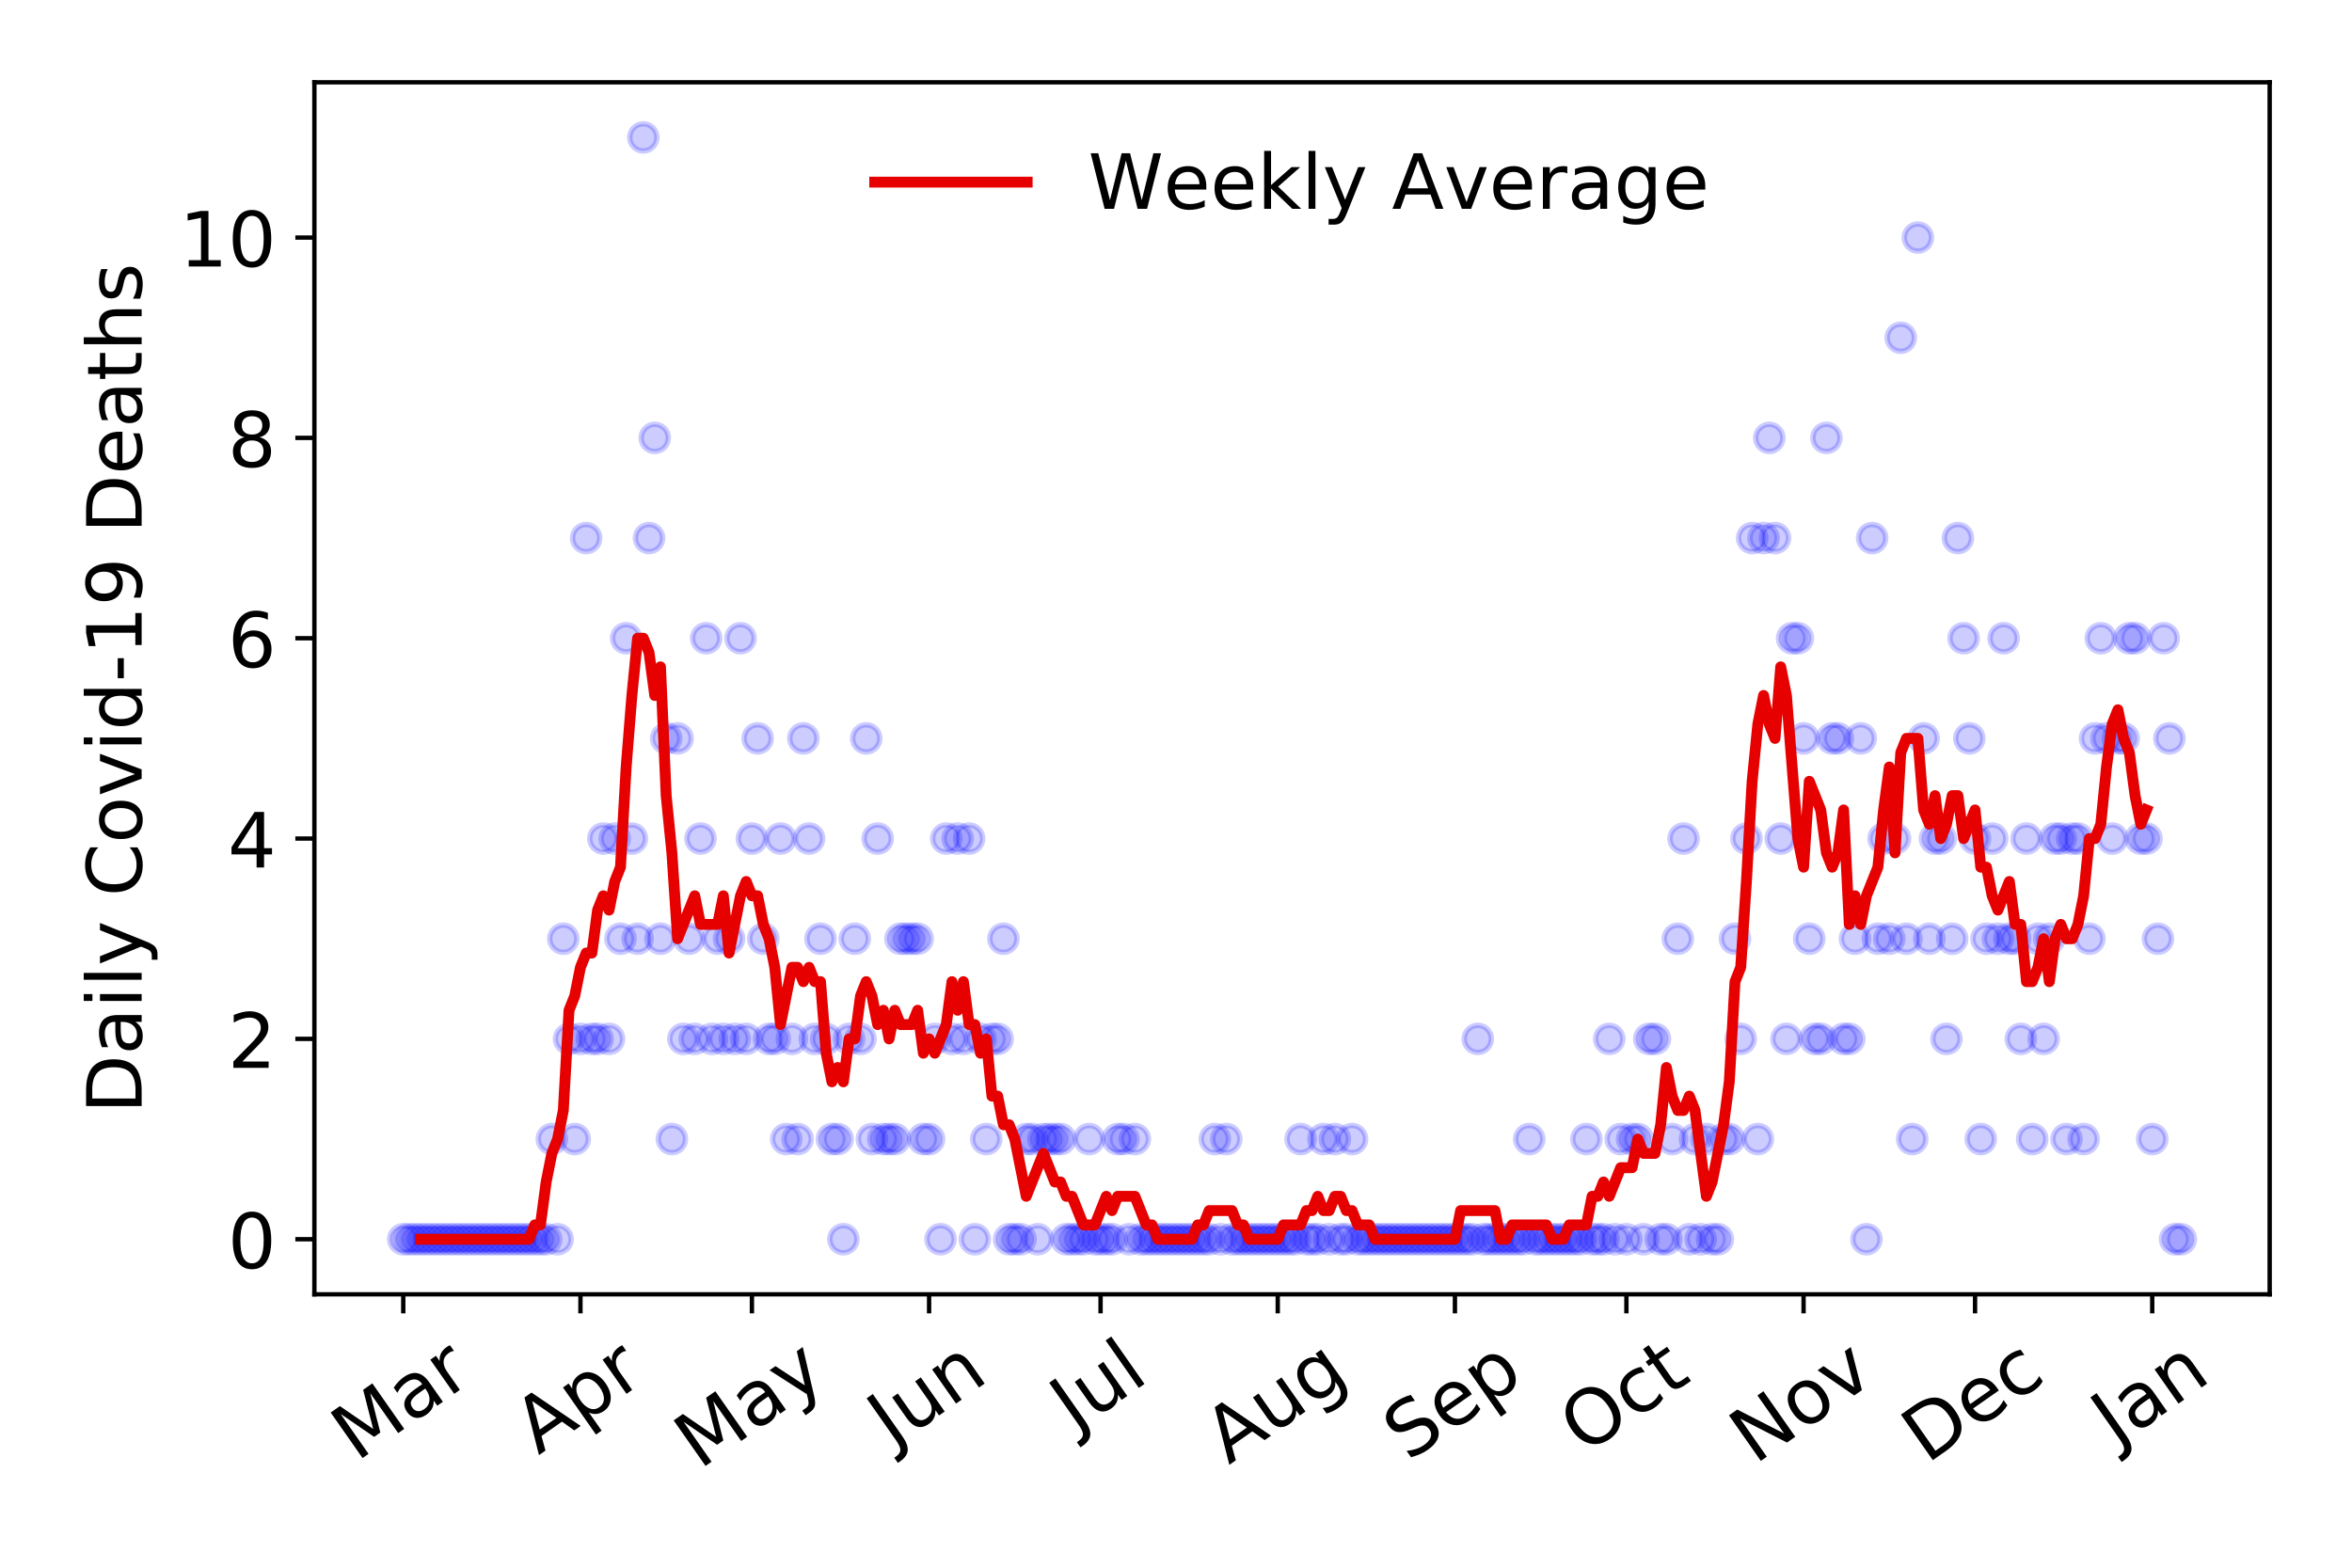 <?xml version="1.0" encoding="utf-8" standalone="no"?>
<!DOCTYPE svg PUBLIC "-//W3C//DTD SVG 1.1//EN"
  "http://www.w3.org/Graphics/SVG/1.1/DTD/svg11.dtd">
<!-- Created with matplotlib (https://matplotlib.org/) -->
<svg height="288pt" version="1.1" viewBox="0 0 432 288" width="432pt" xmlns="http://www.w3.org/2000/svg" xmlns:xlink="http://www.w3.org/1999/xlink">
 <defs>
  <style type="text/css">
*{stroke-linecap:butt;stroke-linejoin:round;}
  </style>
 </defs>
 <g id="figure_1">
  <g id="patch_1">
   <path d="M 0 288 
L 432 288 
L 432 0 
L 0 0 
z
" style="fill:#ffffff;"/>
  </g>
  <g id="axes_1">
   <g id="patch_2">
    <path d="M 57.745 237.778 
L 416.88 237.778 
L 416.88 15.12 
L 57.745 15.12 
z
" style="fill:#ffffff;"/>
   </g>
   <g id="matplotlib.axis_1">
    <g id="xtick_1">
     <g id="line2d_1">
      <defs>
       <path d="M 0 0 
L 0 3.5 
" id="m6f758573fd" style="stroke:#000000;stroke-width:0.8;"/>
      </defs>
      <g>
       <use style="stroke:#000000;stroke-width:0.8;" x="74.069" xlink:href="#m6f758573fd" y="237.778"/>
      </g>
     </g>
     <g id="text_1">
      <!-- Mar -->
      <defs>
       <path d="M 9.812 72.906 
L 24.516 72.906 
L 43.109 23.297 
L 61.812 72.906 
L 76.516 72.906 
L 76.516 0 
L 66.891 0 
L 66.891 64.016 
L 48.094 14.016 
L 38.188 14.016 
L 19.391 64.016 
L 19.391 0 
L 9.812 0 
z
" id="DejaVuSans-77"/>
       <path d="M 34.281 27.484 
Q 23.391 27.484 19.188 25 
Q 14.984 22.516 14.984 16.5 
Q 14.984 11.719 18.141 8.906 
Q 21.297 6.109 26.703 6.109 
Q 34.188 6.109 38.703 11.406 
Q 43.219 16.703 43.219 25.484 
L 43.219 27.484 
z
M 52.203 31.203 
L 52.203 0 
L 43.219 0 
L 43.219 8.297 
Q 40.141 3.328 35.547 0.953 
Q 30.953 -1.422 24.312 -1.422 
Q 15.922 -1.422 10.953 3.297 
Q 6 8.016 6 15.922 
Q 6 25.141 12.172 29.828 
Q 18.359 34.516 30.609 34.516 
L 43.219 34.516 
L 43.219 35.406 
Q 43.219 41.609 39.141 45 
Q 35.062 48.391 27.688 48.391 
Q 23 48.391 18.547 47.266 
Q 14.109 46.141 10.016 43.891 
L 10.016 52.203 
Q 14.938 54.109 19.578 55.047 
Q 24.219 56 28.609 56 
Q 40.484 56 46.344 49.844 
Q 52.203 43.703 52.203 31.203 
z
" id="DejaVuSans-97"/>
       <path d="M 41.109 46.297 
Q 39.594 47.172 37.812 47.578 
Q 36.031 48 33.891 48 
Q 26.266 48 22.188 43.047 
Q 18.109 38.094 18.109 28.812 
L 18.109 0 
L 9.078 0 
L 9.078 54.688 
L 18.109 54.688 
L 18.109 46.188 
Q 20.953 51.172 25.484 53.578 
Q 30.031 56 36.531 56 
Q 37.453 56 38.578 55.875 
Q 39.703 55.766 41.062 55.516 
z
" id="DejaVuSans-114"/>
      </defs>
      <g transform="translate(65.467 268.643)rotate(-35)scale(0.14 -0.14)">
       <use xlink:href="#DejaVuSans-77"/>
       <use x="86.279" xlink:href="#DejaVuSans-97"/>
       <use x="147.559" xlink:href="#DejaVuSans-114"/>
      </g>
     </g>
    </g>
    <g id="xtick_2">
     <g id="line2d_2">
      <g>
       <use style="stroke:#000000;stroke-width:0.8;" x="106.613" xlink:href="#m6f758573fd" y="237.778"/>
      </g>
     </g>
     <g id="text_2">
      <!-- Apr -->
      <defs>
       <path d="M 34.188 63.188 
L 20.797 26.906 
L 47.609 26.906 
z
M 28.609 72.906 
L 39.797 72.906 
L 67.578 0 
L 57.328 0 
L 50.688 18.703 
L 17.828 18.703 
L 11.188 0 
L 0.781 0 
z
" id="DejaVuSans-65"/>
       <path d="M 18.109 8.203 
L 18.109 -20.797 
L 9.078 -20.797 
L 9.078 54.688 
L 18.109 54.688 
L 18.109 46.391 
Q 20.953 51.266 25.266 53.625 
Q 29.594 56 35.594 56 
Q 45.562 56 51.781 48.094 
Q 58.016 40.188 58.016 27.297 
Q 58.016 14.406 51.781 6.484 
Q 45.562 -1.422 35.594 -1.422 
Q 29.594 -1.422 25.266 0.953 
Q 20.953 3.328 18.109 8.203 
z
M 48.688 27.297 
Q 48.688 37.203 44.609 42.844 
Q 40.531 48.484 33.406 48.484 
Q 26.266 48.484 22.188 42.844 
Q 18.109 37.203 18.109 27.297 
Q 18.109 17.391 22.188 11.75 
Q 26.266 6.109 33.406 6.109 
Q 40.531 6.109 44.609 11.75 
Q 48.688 17.391 48.688 27.297 
z
" id="DejaVuSans-112"/>
      </defs>
      <g transform="translate(98.909 267.384)rotate(-35)scale(0.14 -0.14)">
       <use xlink:href="#DejaVuSans-65"/>
       <use x="68.408" xlink:href="#DejaVuSans-112"/>
       <use x="131.885" xlink:href="#DejaVuSans-114"/>
      </g>
     </g>
    </g>
    <g id="xtick_3">
     <g id="line2d_3">
      <g>
       <use style="stroke:#000000;stroke-width:0.8;" x="138.107" xlink:href="#m6f758573fd" y="237.778"/>
      </g>
     </g>
     <g id="text_3">
      <!-- May -->
      <defs>
       <path d="M 32.172 -5.078 
Q 28.375 -14.844 24.75 -17.812 
Q 21.141 -20.797 15.094 -20.797 
L 7.906 -20.797 
L 7.906 -13.281 
L 13.188 -13.281 
Q 16.891 -13.281 18.938 -11.516 
Q 21 -9.766 23.484 -3.219 
L 25.094 0.875 
L 2.984 54.688 
L 12.5 54.688 
L 29.594 11.922 
L 46.688 54.688 
L 56.203 54.688 
z
" id="DejaVuSans-121"/>
      </defs>
      <g transform="translate(128.467 270.094)rotate(-35)scale(0.14 -0.14)">
       <use xlink:href="#DejaVuSans-77"/>
       <use x="86.279" xlink:href="#DejaVuSans-97"/>
       <use x="147.559" xlink:href="#DejaVuSans-121"/>
      </g>
     </g>
    </g>
    <g id="xtick_4">
     <g id="line2d_4">
      <g>
       <use style="stroke:#000000;stroke-width:0.8;" x="170.65" xlink:href="#m6f758573fd" y="237.778"/>
      </g>
     </g>
     <g id="text_4">
      <!-- Jun -->
      <defs>
       <path d="M 9.812 72.906 
L 19.672 72.906 
L 19.672 5.078 
Q 19.672 -8.109 14.672 -14.062 
Q 9.672 -20.016 -1.422 -20.016 
L -5.172 -20.016 
L -5.172 -11.719 
L -2.094 -11.719 
Q 4.438 -11.719 7.125 -8.047 
Q 9.812 -4.391 9.812 5.078 
z
" id="DejaVuSans-74"/>
       <path d="M 8.5 21.578 
L 8.5 54.688 
L 17.484 54.688 
L 17.484 21.922 
Q 17.484 14.156 20.5 10.266 
Q 23.531 6.391 29.594 6.391 
Q 36.859 6.391 41.078 11.031 
Q 45.312 15.672 45.312 23.688 
L 45.312 54.688 
L 54.297 54.688 
L 54.297 0 
L 45.312 0 
L 45.312 8.406 
Q 42.047 3.422 37.719 1 
Q 33.406 -1.422 27.688 -1.422 
Q 18.266 -1.422 13.375 4.438 
Q 8.5 10.297 8.5 21.578 
z
M 31.109 56 
z
" id="DejaVuSans-117"/>
       <path d="M 54.891 33.016 
L 54.891 0 
L 45.906 0 
L 45.906 32.719 
Q 45.906 40.484 42.875 44.328 
Q 39.844 48.188 33.797 48.188 
Q 26.516 48.188 22.312 43.547 
Q 18.109 38.922 18.109 30.906 
L 18.109 0 
L 9.078 0 
L 9.078 54.688 
L 18.109 54.688 
L 18.109 46.188 
Q 21.344 51.125 25.703 53.562 
Q 30.078 56 35.797 56 
Q 45.219 56 50.047 50.172 
Q 54.891 44.344 54.891 33.016 
z
" id="DejaVuSans-110"/>
      </defs>
      <g transform="translate(163.907 266.039)rotate(-35)scale(0.14 -0.14)">
       <use xlink:href="#DejaVuSans-74"/>
       <use x="29.492" xlink:href="#DejaVuSans-117"/>
       <use x="92.871" xlink:href="#DejaVuSans-110"/>
      </g>
     </g>
    </g>
    <g id="xtick_5">
     <g id="line2d_5">
      <g>
       <use style="stroke:#000000;stroke-width:0.8;" x="202.144" xlink:href="#m6f758573fd" y="237.778"/>
      </g>
     </g>
     <g id="text_5">
      <!-- Jul -->
      <defs>
       <path d="M 9.422 75.984 
L 18.406 75.984 
L 18.406 0 
L 9.422 0 
z
" id="DejaVuSans-108"/>
      </defs>
      <g transform="translate(197.442 263.181)rotate(-35)scale(0.14 -0.14)">
       <use xlink:href="#DejaVuSans-74"/>
       <use x="29.492" xlink:href="#DejaVuSans-117"/>
       <use x="92.871" xlink:href="#DejaVuSans-108"/>
      </g>
     </g>
    </g>
    <g id="xtick_6">
     <g id="line2d_6">
      <g>
       <use style="stroke:#000000;stroke-width:0.8;" x="234.688" xlink:href="#m6f758573fd" y="237.778"/>
      </g>
     </g>
     <g id="text_6">
      <!-- Aug -->
      <defs>
       <path d="M 45.406 27.984 
Q 45.406 37.75 41.375 43.109 
Q 37.359 48.484 30.078 48.484 
Q 22.859 48.484 18.828 43.109 
Q 14.797 37.75 14.797 27.984 
Q 14.797 18.266 18.828 12.891 
Q 22.859 7.516 30.078 7.516 
Q 37.359 7.516 41.375 12.891 
Q 45.406 18.266 45.406 27.984 
z
M 54.391 6.781 
Q 54.391 -7.172 48.188 -13.984 
Q 42 -20.797 29.203 -20.797 
Q 24.469 -20.797 20.266 -20.094 
Q 16.062 -19.391 12.109 -17.922 
L 12.109 -9.188 
Q 16.062 -11.328 19.922 -12.344 
Q 23.781 -13.375 27.781 -13.375 
Q 36.625 -13.375 41.016 -8.766 
Q 45.406 -4.156 45.406 5.172 
L 45.406 9.625 
Q 42.625 4.781 38.281 2.391 
Q 33.938 0 27.875 0 
Q 17.828 0 11.672 7.656 
Q 5.516 15.328 5.516 27.984 
Q 5.516 40.672 11.672 48.328 
Q 17.828 56 27.875 56 
Q 33.938 56 38.281 53.609 
Q 42.625 51.219 45.406 46.391 
L 45.406 54.688 
L 54.391 54.688 
z
" id="DejaVuSans-103"/>
      </defs>
      <g transform="translate(225.707 269.172)rotate(-35)scale(0.14 -0.14)">
       <use xlink:href="#DejaVuSans-65"/>
       <use x="68.408" xlink:href="#DejaVuSans-117"/>
       <use x="131.787" xlink:href="#DejaVuSans-103"/>
      </g>
     </g>
    </g>
    <g id="xtick_7">
     <g id="line2d_7">
      <g>
       <use style="stroke:#000000;stroke-width:0.8;" x="267.232" xlink:href="#m6f758573fd" y="237.778"/>
      </g>
     </g>
     <g id="text_7">
      <!-- Sep -->
      <defs>
       <path d="M 53.516 70.516 
L 53.516 60.891 
Q 47.906 63.578 42.922 64.891 
Q 37.938 66.219 33.297 66.219 
Q 25.25 66.219 20.875 63.094 
Q 16.5 59.969 16.5 54.203 
Q 16.5 49.359 19.406 46.891 
Q 22.312 44.438 30.422 42.922 
L 36.375 41.703 
Q 47.406 39.594 52.656 34.297 
Q 57.906 29 57.906 20.125 
Q 57.906 9.516 50.797 4.047 
Q 43.703 -1.422 29.984 -1.422 
Q 24.812 -1.422 18.969 -0.25 
Q 13.141 0.922 6.891 3.219 
L 6.891 13.375 
Q 12.891 10.016 18.656 8.297 
Q 24.422 6.594 29.984 6.594 
Q 38.422 6.594 43.016 9.906 
Q 47.609 13.234 47.609 19.391 
Q 47.609 24.75 44.312 27.781 
Q 41.016 30.812 33.5 32.328 
L 27.484 33.5 
Q 16.453 35.688 11.516 40.375 
Q 6.594 45.062 6.594 53.422 
Q 6.594 63.094 13.406 68.656 
Q 20.219 74.219 32.172 74.219 
Q 37.312 74.219 42.625 73.281 
Q 47.953 72.359 53.516 70.516 
z
" id="DejaVuSans-83"/>
       <path d="M 56.203 29.594 
L 56.203 25.203 
L 14.891 25.203 
Q 15.484 15.922 20.484 11.062 
Q 25.484 6.203 34.422 6.203 
Q 39.594 6.203 44.453 7.469 
Q 49.312 8.734 54.109 11.281 
L 54.109 2.781 
Q 49.266 0.734 44.188 -0.344 
Q 39.109 -1.422 33.891 -1.422 
Q 20.797 -1.422 13.156 6.188 
Q 5.516 13.812 5.516 26.812 
Q 5.516 40.234 12.766 48.109 
Q 20.016 56 32.328 56 
Q 43.359 56 49.781 48.891 
Q 56.203 41.797 56.203 29.594 
z
M 47.219 32.234 
Q 47.125 39.594 43.094 43.984 
Q 39.062 48.391 32.422 48.391 
Q 24.906 48.391 20.391 44.141 
Q 15.875 39.891 15.188 32.172 
z
" id="DejaVuSans-101"/>
      </defs>
      <g transform="translate(258.639 268.629)rotate(-35)scale(0.14 -0.14)">
       <use xlink:href="#DejaVuSans-83"/>
       <use x="63.477" xlink:href="#DejaVuSans-101"/>
       <use x="125" xlink:href="#DejaVuSans-112"/>
      </g>
     </g>
    </g>
    <g id="xtick_8">
     <g id="line2d_8">
      <g>
       <use style="stroke:#000000;stroke-width:0.8;" x="298.726" xlink:href="#m6f758573fd" y="237.778"/>
      </g>
     </g>
     <g id="text_8">
      <!-- Oct -->
      <defs>
       <path d="M 39.406 66.219 
Q 28.656 66.219 22.328 58.203 
Q 16.016 50.203 16.016 36.375 
Q 16.016 22.609 22.328 14.594 
Q 28.656 6.594 39.406 6.594 
Q 50.141 6.594 56.422 14.594 
Q 62.703 22.609 62.703 36.375 
Q 62.703 50.203 56.422 58.203 
Q 50.141 66.219 39.406 66.219 
z
M 39.406 74.219 
Q 54.734 74.219 63.906 63.938 
Q 73.094 53.656 73.094 36.375 
Q 73.094 19.141 63.906 8.859 
Q 54.734 -1.422 39.406 -1.422 
Q 24.031 -1.422 14.812 8.828 
Q 5.609 19.094 5.609 36.375 
Q 5.609 53.656 14.812 63.938 
Q 24.031 74.219 39.406 74.219 
z
" id="DejaVuSans-79"/>
       <path d="M 48.781 52.594 
L 48.781 44.188 
Q 44.969 46.297 41.141 47.344 
Q 37.312 48.391 33.406 48.391 
Q 24.656 48.391 19.812 42.844 
Q 14.984 37.312 14.984 27.297 
Q 14.984 17.281 19.812 11.734 
Q 24.656 6.203 33.406 6.203 
Q 37.312 6.203 41.141 7.25 
Q 44.969 8.297 48.781 10.406 
L 48.781 2.094 
Q 45.016 0.344 40.984 -0.531 
Q 36.969 -1.422 32.422 -1.422 
Q 20.062 -1.422 12.781 6.344 
Q 5.516 14.109 5.516 27.297 
Q 5.516 40.672 12.859 48.328 
Q 20.219 56 33.016 56 
Q 37.156 56 41.109 55.141 
Q 45.062 54.297 48.781 52.594 
z
" id="DejaVuSans-99"/>
       <path d="M 18.312 70.219 
L 18.312 54.688 
L 36.812 54.688 
L 36.812 47.703 
L 18.312 47.703 
L 18.312 18.016 
Q 18.312 11.328 20.141 9.422 
Q 21.969 7.516 27.594 7.516 
L 36.812 7.516 
L 36.812 0 
L 27.594 0 
Q 17.188 0 13.234 3.875 
Q 9.281 7.766 9.281 18.016 
L 9.281 47.703 
L 2.688 47.703 
L 2.688 54.688 
L 9.281 54.688 
L 9.281 70.219 
z
" id="DejaVuSans-116"/>
      </defs>
      <g transform="translate(291.027 267.377)rotate(-35)scale(0.14 -0.14)">
       <use xlink:href="#DejaVuSans-79"/>
       <use x="78.711" xlink:href="#DejaVuSans-99"/>
       <use x="133.691" xlink:href="#DejaVuSans-116"/>
      </g>
     </g>
    </g>
    <g id="xtick_9">
     <g id="line2d_9">
      <g>
       <use style="stroke:#000000;stroke-width:0.8;" x="331.269" xlink:href="#m6f758573fd" y="237.778"/>
      </g>
     </g>
     <g id="text_9">
      <!-- Nov -->
      <defs>
       <path d="M 9.812 72.906 
L 23.094 72.906 
L 55.422 11.922 
L 55.422 72.906 
L 64.984 72.906 
L 64.984 0 
L 51.703 0 
L 19.391 60.984 
L 19.391 0 
L 9.812 0 
z
" id="DejaVuSans-78"/>
       <path d="M 30.609 48.391 
Q 23.391 48.391 19.188 42.75 
Q 14.984 37.109 14.984 27.297 
Q 14.984 17.484 19.156 11.844 
Q 23.344 6.203 30.609 6.203 
Q 37.797 6.203 41.984 11.859 
Q 46.188 17.531 46.188 27.297 
Q 46.188 37.016 41.984 42.703 
Q 37.797 48.391 30.609 48.391 
z
M 30.609 56 
Q 42.328 56 49.016 48.375 
Q 55.719 40.766 55.719 27.297 
Q 55.719 13.875 49.016 6.219 
Q 42.328 -1.422 30.609 -1.422 
Q 18.844 -1.422 12.172 6.219 
Q 5.516 13.875 5.516 27.297 
Q 5.516 40.766 12.172 48.375 
Q 18.844 56 30.609 56 
z
" id="DejaVuSans-111"/>
       <path d="M 2.984 54.688 
L 12.5 54.688 
L 29.594 8.797 
L 46.688 54.688 
L 56.203 54.688 
L 35.688 0 
L 23.484 0 
z
" id="DejaVuSans-118"/>
      </defs>
      <g transform="translate(322.293 269.166)rotate(-35)scale(0.14 -0.14)">
       <use xlink:href="#DejaVuSans-78"/>
       <use x="74.805" xlink:href="#DejaVuSans-111"/>
       <use x="135.986" xlink:href="#DejaVuSans-118"/>
      </g>
     </g>
    </g>
    <g id="xtick_10">
     <g id="line2d_10">
      <g>
       <use style="stroke:#000000;stroke-width:0.8;" x="362.763" xlink:href="#m6f758573fd" y="237.778"/>
      </g>
     </g>
     <g id="text_10">
      <!-- Dec -->
      <defs>
       <path d="M 19.672 64.797 
L 19.672 8.109 
L 31.594 8.109 
Q 46.688 8.109 53.688 14.938 
Q 60.688 21.781 60.688 36.531 
Q 60.688 51.172 53.688 57.984 
Q 46.688 64.797 31.594 64.797 
z
M 9.812 72.906 
L 30.078 72.906 
Q 51.266 72.906 61.172 64.094 
Q 71.094 55.281 71.094 36.531 
Q 71.094 17.672 61.125 8.828 
Q 51.172 0 30.078 0 
L 9.812 0 
z
" id="DejaVuSans-68"/>
      </defs>
      <g transform="translate(353.883 269.032)rotate(-35)scale(0.14 -0.14)">
       <use xlink:href="#DejaVuSans-68"/>
       <use x="77.002" xlink:href="#DejaVuSans-101"/>
       <use x="138.525" xlink:href="#DejaVuSans-99"/>
      </g>
     </g>
    </g>
    <g id="xtick_11">
     <g id="line2d_11">
      <g>
       <use style="stroke:#000000;stroke-width:0.8;" x="395.307" xlink:href="#m6f758573fd" y="237.778"/>
      </g>
     </g>
     <g id="text_11">
      <!-- Jan -->
      <g transform="translate(388.683 265.871)rotate(-35)scale(0.14 -0.14)">
       <use xlink:href="#DejaVuSans-74"/>
       <use x="29.492" xlink:href="#DejaVuSans-97"/>
       <use x="90.771" xlink:href="#DejaVuSans-110"/>
      </g>
     </g>
    </g>
   </g>
   <g id="matplotlib.axis_2">
    <g id="ytick_1">
     <g id="line2d_12">
      <defs>
       <path d="M 0 0 
L -3.5 0 
" id="m4e3f96a8ab" style="stroke:#000000;stroke-width:0.8;"/>
      </defs>
      <g>
       <use style="stroke:#000000;stroke-width:0.8;" x="57.745" xlink:href="#m4e3f96a8ab" y="227.657"/>
      </g>
     </g>
     <g id="text_12">
      <!-- 0 -->
      <defs>
       <path d="M 31.781 66.406 
Q 24.172 66.406 20.328 58.906 
Q 16.5 51.422 16.5 36.375 
Q 16.5 21.391 20.328 13.891 
Q 24.172 6.391 31.781 6.391 
Q 39.453 6.391 43.281 13.891 
Q 47.125 21.391 47.125 36.375 
Q 47.125 51.422 43.281 58.906 
Q 39.453 66.406 31.781 66.406 
z
M 31.781 74.219 
Q 44.047 74.219 50.516 64.516 
Q 56.984 54.828 56.984 36.375 
Q 56.984 17.969 50.516 8.266 
Q 44.047 -1.422 31.781 -1.422 
Q 19.531 -1.422 13.062 8.266 
Q 6.594 17.969 6.594 36.375 
Q 6.594 54.828 13.062 64.516 
Q 19.531 74.219 31.781 74.219 
z
" id="DejaVuSans-48"/>
      </defs>
      <g transform="translate(41.837 232.976)scale(0.14 -0.14)">
       <use xlink:href="#DejaVuSans-48"/>
      </g>
     </g>
    </g>
    <g id="ytick_2">
     <g id="line2d_13">
      <g>
       <use style="stroke:#000000;stroke-width:0.8;" x="57.745" xlink:href="#m4e3f96a8ab" y="190.854"/>
      </g>
     </g>
     <g id="text_13">
      <!-- 2 -->
      <defs>
       <path d="M 19.188 8.297 
L 53.609 8.297 
L 53.609 0 
L 7.328 0 
L 7.328 8.297 
Q 12.938 14.109 22.625 23.891 
Q 32.328 33.688 34.812 36.531 
Q 39.547 41.844 41.422 45.531 
Q 43.312 49.219 43.312 52.781 
Q 43.312 58.594 39.234 62.25 
Q 35.156 65.922 28.609 65.922 
Q 23.969 65.922 18.812 64.312 
Q 13.672 62.703 7.812 59.422 
L 7.812 69.391 
Q 13.766 71.781 18.938 73 
Q 24.125 74.219 28.422 74.219 
Q 39.75 74.219 46.484 68.547 
Q 53.219 62.891 53.219 53.422 
Q 53.219 48.922 51.531 44.891 
Q 49.859 40.875 45.406 35.406 
Q 44.188 33.984 37.641 27.219 
Q 31.109 20.453 19.188 8.297 
z
" id="DejaVuSans-50"/>
      </defs>
      <g transform="translate(41.837 196.173)scale(0.14 -0.14)">
       <use xlink:href="#DejaVuSans-50"/>
      </g>
     </g>
    </g>
    <g id="ytick_3">
     <g id="line2d_14">
      <g>
       <use style="stroke:#000000;stroke-width:0.8;" x="57.745" xlink:href="#m4e3f96a8ab" y="154.051"/>
      </g>
     </g>
     <g id="text_14">
      <!-- 4 -->
      <defs>
       <path d="M 37.797 64.312 
L 12.891 25.391 
L 37.797 25.391 
z
M 35.203 72.906 
L 47.609 72.906 
L 47.609 25.391 
L 58.016 25.391 
L 58.016 17.188 
L 47.609 17.188 
L 47.609 0 
L 37.797 0 
L 37.797 17.188 
L 4.891 17.188 
L 4.891 26.703 
z
" id="DejaVuSans-52"/>
      </defs>
      <g transform="translate(41.837 159.37)scale(0.14 -0.14)">
       <use xlink:href="#DejaVuSans-52"/>
      </g>
     </g>
    </g>
    <g id="ytick_4">
     <g id="line2d_15">
      <g>
       <use style="stroke:#000000;stroke-width:0.8;" x="57.745" xlink:href="#m4e3f96a8ab" y="117.248"/>
      </g>
     </g>
     <g id="text_15">
      <!-- 6 -->
      <defs>
       <path d="M 33.016 40.375 
Q 26.375 40.375 22.484 35.828 
Q 18.609 31.297 18.609 23.391 
Q 18.609 15.531 22.484 10.953 
Q 26.375 6.391 33.016 6.391 
Q 39.656 6.391 43.531 10.953 
Q 47.406 15.531 47.406 23.391 
Q 47.406 31.297 43.531 35.828 
Q 39.656 40.375 33.016 40.375 
z
M 52.594 71.297 
L 52.594 62.312 
Q 48.875 64.062 45.094 64.984 
Q 41.312 65.922 37.594 65.922 
Q 27.828 65.922 22.672 59.328 
Q 17.531 52.734 16.797 39.406 
Q 19.672 43.656 24.016 45.922 
Q 28.375 48.188 33.594 48.188 
Q 44.578 48.188 50.953 41.516 
Q 57.328 34.859 57.328 23.391 
Q 57.328 12.156 50.688 5.359 
Q 44.047 -1.422 33.016 -1.422 
Q 20.359 -1.422 13.672 8.266 
Q 6.984 17.969 6.984 36.375 
Q 6.984 53.656 15.188 63.938 
Q 23.391 74.219 37.203 74.219 
Q 40.922 74.219 44.703 73.484 
Q 48.484 72.75 52.594 71.297 
z
" id="DejaVuSans-54"/>
      </defs>
      <g transform="translate(41.837 122.567)scale(0.14 -0.14)">
       <use xlink:href="#DejaVuSans-54"/>
      </g>
     </g>
    </g>
    <g id="ytick_5">
     <g id="line2d_16">
      <g>
       <use style="stroke:#000000;stroke-width:0.8;" x="57.745" xlink:href="#m4e3f96a8ab" y="80.445"/>
      </g>
     </g>
     <g id="text_16">
      <!-- 8 -->
      <defs>
       <path d="M 31.781 34.625 
Q 24.75 34.625 20.719 30.859 
Q 16.703 27.094 16.703 20.516 
Q 16.703 13.922 20.719 10.156 
Q 24.75 6.391 31.781 6.391 
Q 38.812 6.391 42.859 10.172 
Q 46.922 13.969 46.922 20.516 
Q 46.922 27.094 42.891 30.859 
Q 38.875 34.625 31.781 34.625 
z
M 21.922 38.812 
Q 15.578 40.375 12.031 44.719 
Q 8.5 49.078 8.5 55.328 
Q 8.5 64.062 14.719 69.141 
Q 20.953 74.219 31.781 74.219 
Q 42.672 74.219 48.875 69.141 
Q 55.078 64.062 55.078 55.328 
Q 55.078 49.078 51.531 44.719 
Q 48 40.375 41.703 38.812 
Q 48.828 37.156 52.797 32.312 
Q 56.781 27.484 56.781 20.516 
Q 56.781 9.906 50.312 4.234 
Q 43.844 -1.422 31.781 -1.422 
Q 19.734 -1.422 13.25 4.234 
Q 6.781 9.906 6.781 20.516 
Q 6.781 27.484 10.781 32.312 
Q 14.797 37.156 21.922 38.812 
z
M 18.312 54.391 
Q 18.312 48.734 21.844 45.562 
Q 25.391 42.391 31.781 42.391 
Q 38.141 42.391 41.719 45.562 
Q 45.312 48.734 45.312 54.391 
Q 45.312 60.062 41.719 63.234 
Q 38.141 66.406 31.781 66.406 
Q 25.391 66.406 21.844 63.234 
Q 18.312 60.062 18.312 54.391 
z
" id="DejaVuSans-56"/>
      </defs>
      <g transform="translate(41.837 85.764)scale(0.14 -0.14)">
       <use xlink:href="#DejaVuSans-56"/>
      </g>
     </g>
    </g>
    <g id="ytick_6">
     <g id="line2d_17">
      <g>
       <use style="stroke:#000000;stroke-width:0.8;" x="57.745" xlink:href="#m4e3f96a8ab" y="43.642"/>
      </g>
     </g>
     <g id="text_17">
      <!-- 10 -->
      <defs>
       <path d="M 12.406 8.297 
L 28.516 8.297 
L 28.516 63.922 
L 10.984 60.406 
L 10.984 69.391 
L 28.422 72.906 
L 38.281 72.906 
L 38.281 8.297 
L 54.391 8.297 
L 54.391 0 
L 12.406 0 
z
" id="DejaVuSans-49"/>
      </defs>
      <g transform="translate(32.93 48.961)scale(0.14 -0.14)">
       <use xlink:href="#DejaVuSans-49"/>
       <use x="63.623" xlink:href="#DejaVuSans-48"/>
      </g>
     </g>
    </g>
    <g id="text_18">
     <!-- Daily Covid-19 Deaths -->
     <defs>
      <path d="M 9.422 54.688 
L 18.406 54.688 
L 18.406 0 
L 9.422 0 
z
M 9.422 75.984 
L 18.406 75.984 
L 18.406 64.594 
L 9.422 64.594 
z
" id="DejaVuSans-105"/>
      <path id="DejaVuSans-32"/>
      <path d="M 64.406 67.281 
L 64.406 56.891 
Q 59.422 61.531 53.781 63.812 
Q 48.141 66.109 41.797 66.109 
Q 29.297 66.109 22.656 58.469 
Q 16.016 50.828 16.016 36.375 
Q 16.016 21.969 22.656 14.328 
Q 29.297 6.688 41.797 6.688 
Q 48.141 6.688 53.781 8.984 
Q 59.422 11.281 64.406 15.922 
L 64.406 5.609 
Q 59.234 2.094 53.438 0.328 
Q 47.656 -1.422 41.219 -1.422 
Q 24.656 -1.422 15.125 8.703 
Q 5.609 18.844 5.609 36.375 
Q 5.609 53.953 15.125 64.078 
Q 24.656 74.219 41.219 74.219 
Q 47.75 74.219 53.531 72.484 
Q 59.328 70.75 64.406 67.281 
z
" id="DejaVuSans-67"/>
      <path d="M 45.406 46.391 
L 45.406 75.984 
L 54.391 75.984 
L 54.391 0 
L 45.406 0 
L 45.406 8.203 
Q 42.578 3.328 38.25 0.953 
Q 33.938 -1.422 27.875 -1.422 
Q 17.969 -1.422 11.734 6.484 
Q 5.516 14.406 5.516 27.297 
Q 5.516 40.188 11.734 48.094 
Q 17.969 56 27.875 56 
Q 33.938 56 38.25 53.625 
Q 42.578 51.266 45.406 46.391 
z
M 14.797 27.297 
Q 14.797 17.391 18.875 11.75 
Q 22.953 6.109 30.078 6.109 
Q 37.203 6.109 41.297 11.75 
Q 45.406 17.391 45.406 27.297 
Q 45.406 37.203 41.297 42.844 
Q 37.203 48.484 30.078 48.484 
Q 22.953 48.484 18.875 42.844 
Q 14.797 37.203 14.797 27.297 
z
" id="DejaVuSans-100"/>
      <path d="M 4.891 31.391 
L 31.203 31.391 
L 31.203 23.391 
L 4.891 23.391 
z
" id="DejaVuSans-45"/>
      <path d="M 10.984 1.516 
L 10.984 10.5 
Q 14.703 8.734 18.5 7.812 
Q 22.312 6.891 25.984 6.891 
Q 35.75 6.891 40.891 13.453 
Q 46.047 20.016 46.781 33.406 
Q 43.953 29.203 39.594 26.953 
Q 35.25 24.703 29.984 24.703 
Q 19.047 24.703 12.672 31.312 
Q 6.297 37.938 6.297 49.422 
Q 6.297 60.641 12.938 67.422 
Q 19.578 74.219 30.609 74.219 
Q 43.266 74.219 49.922 64.516 
Q 56.594 54.828 56.594 36.375 
Q 56.594 19.141 48.406 8.859 
Q 40.234 -1.422 26.422 -1.422 
Q 22.703 -1.422 18.891 -0.688 
Q 15.094 0.047 10.984 1.516 
z
M 30.609 32.422 
Q 37.25 32.422 41.125 36.953 
Q 45.016 41.5 45.016 49.422 
Q 45.016 57.281 41.125 61.844 
Q 37.25 66.406 30.609 66.406 
Q 23.969 66.406 20.094 61.844 
Q 16.219 57.281 16.219 49.422 
Q 16.219 41.5 20.094 36.953 
Q 23.969 32.422 30.609 32.422 
z
" id="DejaVuSans-57"/>
      <path d="M 54.891 33.016 
L 54.891 0 
L 45.906 0 
L 45.906 32.719 
Q 45.906 40.484 42.875 44.328 
Q 39.844 48.188 33.797 48.188 
Q 26.516 48.188 22.312 43.547 
Q 18.109 38.922 18.109 30.906 
L 18.109 0 
L 9.078 0 
L 9.078 75.984 
L 18.109 75.984 
L 18.109 46.188 
Q 21.344 51.125 25.703 53.562 
Q 30.078 56 35.797 56 
Q 45.219 56 50.047 50.172 
Q 54.891 44.344 54.891 33.016 
z
" id="DejaVuSans-104"/>
      <path d="M 44.281 53.078 
L 44.281 44.578 
Q 40.484 46.531 36.375 47.5 
Q 32.281 48.484 27.875 48.484 
Q 21.188 48.484 17.844 46.438 
Q 14.5 44.391 14.5 40.281 
Q 14.5 37.156 16.891 35.375 
Q 19.281 33.594 26.516 31.984 
L 29.594 31.297 
Q 39.156 29.25 43.188 25.516 
Q 47.219 21.781 47.219 15.094 
Q 47.219 7.469 41.188 3.016 
Q 35.156 -1.422 24.609 -1.422 
Q 20.219 -1.422 15.453 -0.562 
Q 10.688 0.297 5.422 2 
L 5.422 11.281 
Q 10.406 8.688 15.234 7.391 
Q 20.062 6.109 24.812 6.109 
Q 31.156 6.109 34.562 8.281 
Q 37.984 10.453 37.984 14.406 
Q 37.984 18.062 35.516 20.016 
Q 33.062 21.969 24.703 23.781 
L 21.578 24.516 
Q 13.234 26.266 9.516 29.906 
Q 5.812 33.547 5.812 39.891 
Q 5.812 47.609 11.281 51.797 
Q 16.75 56 26.812 56 
Q 31.781 56 36.172 55.266 
Q 40.578 54.547 44.281 53.078 
z
" id="DejaVuSans-115"/>
     </defs>
     <g transform="translate(26.018 204.56)rotate(-90)scale(0.14 -0.14)">
      <use xlink:href="#DejaVuSans-68"/>
      <use x="77.002" xlink:href="#DejaVuSans-97"/>
      <use x="138.281" xlink:href="#DejaVuSans-105"/>
      <use x="166.064" xlink:href="#DejaVuSans-108"/>
      <use x="193.848" xlink:href="#DejaVuSans-121"/>
      <use x="253.027" xlink:href="#DejaVuSans-32"/>
      <use x="284.814" xlink:href="#DejaVuSans-67"/>
      <use x="354.639" xlink:href="#DejaVuSans-111"/>
      <use x="415.82" xlink:href="#DejaVuSans-118"/>
      <use x="475" xlink:href="#DejaVuSans-105"/>
      <use x="502.783" xlink:href="#DejaVuSans-100"/>
      <use x="566.26" xlink:href="#DejaVuSans-45"/>
      <use x="602.344" xlink:href="#DejaVuSans-49"/>
      <use x="665.967" xlink:href="#DejaVuSans-57"/>
      <use x="729.59" xlink:href="#DejaVuSans-32"/>
      <use x="761.377" xlink:href="#DejaVuSans-68"/>
      <use x="838.379" xlink:href="#DejaVuSans-101"/>
      <use x="899.902" xlink:href="#DejaVuSans-97"/>
      <use x="961.182" xlink:href="#DejaVuSans-116"/>
      <use x="1000.391" xlink:href="#DejaVuSans-104"/>
      <use x="1063.77" xlink:href="#DejaVuSans-115"/>
     </g>
    </g>
   </g>
   <g id="line2d_18">
    <defs>
     <path d="M 0 2.5 
C 0.663 2.5 1.299 2.237 1.768 1.768 
C 2.237 1.299 2.5 0.663 2.5 0 
C 2.5 -0.663 2.237 -1.299 1.768 -1.768 
C 1.299 -2.237 0.663 -2.5 0 -2.5 
C -0.663 -2.5 -1.299 -2.237 -1.768 -1.768 
C -2.237 -1.299 -2.5 -0.663 -2.5 0 
C -2.5 0.663 -2.237 1.299 -1.768 1.768 
C -1.299 2.237 -0.663 2.5 0 2.5 
z
" id="ma02343253a" style="stroke:#0000ff;stroke-opacity:0.2;"/>
    </defs>
    <g clip-path="url(#pe94770a175)">
     <use style="fill:#0000ff;fill-opacity:0.2;stroke:#0000ff;stroke-opacity:0.2;" x="74.069" xlink:href="#ma02343253a" y="227.657"/>
     <use style="fill:#0000ff;fill-opacity:0.2;stroke:#0000ff;stroke-opacity:0.2;" x="75.119" xlink:href="#ma02343253a" y="227.657"/>
     <use style="fill:#0000ff;fill-opacity:0.2;stroke:#0000ff;stroke-opacity:0.2;" x="76.169" xlink:href="#ma02343253a" y="227.657"/>
     <use style="fill:#0000ff;fill-opacity:0.2;stroke:#0000ff;stroke-opacity:0.2;" x="77.219" xlink:href="#ma02343253a" y="227.657"/>
     <use style="fill:#0000ff;fill-opacity:0.2;stroke:#0000ff;stroke-opacity:0.2;" x="78.269" xlink:href="#ma02343253a" y="227.657"/>
     <use style="fill:#0000ff;fill-opacity:0.2;stroke:#0000ff;stroke-opacity:0.2;" x="79.318" xlink:href="#ma02343253a" y="227.657"/>
     <use style="fill:#0000ff;fill-opacity:0.2;stroke:#0000ff;stroke-opacity:0.2;" x="80.368" xlink:href="#ma02343253a" y="227.657"/>
     <use style="fill:#0000ff;fill-opacity:0.2;stroke:#0000ff;stroke-opacity:0.2;" x="81.418" xlink:href="#ma02343253a" y="227.657"/>
     <use style="fill:#0000ff;fill-opacity:0.2;stroke:#0000ff;stroke-opacity:0.2;" x="82.468" xlink:href="#ma02343253a" y="227.657"/>
     <use style="fill:#0000ff;fill-opacity:0.2;stroke:#0000ff;stroke-opacity:0.2;" x="83.517" xlink:href="#ma02343253a" y="227.657"/>
     <use style="fill:#0000ff;fill-opacity:0.2;stroke:#0000ff;stroke-opacity:0.2;" x="84.567" xlink:href="#ma02343253a" y="227.657"/>
     <use style="fill:#0000ff;fill-opacity:0.2;stroke:#0000ff;stroke-opacity:0.2;" x="85.617" xlink:href="#ma02343253a" y="227.657"/>
     <use style="fill:#0000ff;fill-opacity:0.2;stroke:#0000ff;stroke-opacity:0.2;" x="86.667" xlink:href="#ma02343253a" y="227.657"/>
     <use style="fill:#0000ff;fill-opacity:0.2;stroke:#0000ff;stroke-opacity:0.2;" x="87.717" xlink:href="#ma02343253a" y="227.657"/>
     <use style="fill:#0000ff;fill-opacity:0.2;stroke:#0000ff;stroke-opacity:0.2;" x="88.766" xlink:href="#ma02343253a" y="227.657"/>
     <use style="fill:#0000ff;fill-opacity:0.2;stroke:#0000ff;stroke-opacity:0.2;" x="89.816" xlink:href="#ma02343253a" y="227.657"/>
     <use style="fill:#0000ff;fill-opacity:0.2;stroke:#0000ff;stroke-opacity:0.2;" x="90.866" xlink:href="#ma02343253a" y="227.657"/>
     <use style="fill:#0000ff;fill-opacity:0.2;stroke:#0000ff;stroke-opacity:0.2;" x="91.916" xlink:href="#ma02343253a" y="227.657"/>
     <use style="fill:#0000ff;fill-opacity:0.2;stroke:#0000ff;stroke-opacity:0.2;" x="92.966" xlink:href="#ma02343253a" y="227.657"/>
     <use style="fill:#0000ff;fill-opacity:0.2;stroke:#0000ff;stroke-opacity:0.2;" x="94.015" xlink:href="#ma02343253a" y="227.657"/>
     <use style="fill:#0000ff;fill-opacity:0.2;stroke:#0000ff;stroke-opacity:0.2;" x="95.065" xlink:href="#ma02343253a" y="227.657"/>
     <use style="fill:#0000ff;fill-opacity:0.2;stroke:#0000ff;stroke-opacity:0.2;" x="96.115" xlink:href="#ma02343253a" y="227.657"/>
     <use style="fill:#0000ff;fill-opacity:0.2;stroke:#0000ff;stroke-opacity:0.2;" x="97.165" xlink:href="#ma02343253a" y="227.657"/>
     <use style="fill:#0000ff;fill-opacity:0.2;stroke:#0000ff;stroke-opacity:0.2;" x="98.215" xlink:href="#ma02343253a" y="227.657"/>
     <use style="fill:#0000ff;fill-opacity:0.2;stroke:#0000ff;stroke-opacity:0.2;" x="99.264" xlink:href="#ma02343253a" y="227.657"/>
     <use style="fill:#0000ff;fill-opacity:0.2;stroke:#0000ff;stroke-opacity:0.2;" x="100.314" xlink:href="#ma02343253a" y="227.657"/>
     <use style="fill:#0000ff;fill-opacity:0.2;stroke:#0000ff;stroke-opacity:0.2;" x="101.364" xlink:href="#ma02343253a" y="209.256"/>
     <use style="fill:#0000ff;fill-opacity:0.2;stroke:#0000ff;stroke-opacity:0.2;" x="102.414" xlink:href="#ma02343253a" y="227.657"/>
     <use style="fill:#0000ff;fill-opacity:0.2;stroke:#0000ff;stroke-opacity:0.2;" x="103.464" xlink:href="#ma02343253a" y="172.453"/>
     <use style="fill:#0000ff;fill-opacity:0.2;stroke:#0000ff;stroke-opacity:0.2;" x="104.513" xlink:href="#ma02343253a" y="190.854"/>
     <use style="fill:#0000ff;fill-opacity:0.2;stroke:#0000ff;stroke-opacity:0.2;" x="105.563" xlink:href="#ma02343253a" y="209.256"/>
     <use style="fill:#0000ff;fill-opacity:0.2;stroke:#0000ff;stroke-opacity:0.2;" x="106.613" xlink:href="#ma02343253a" y="190.854"/>
     <use style="fill:#0000ff;fill-opacity:0.2;stroke:#0000ff;stroke-opacity:0.2;" x="107.663" xlink:href="#ma02343253a" y="98.847"/>
     <use style="fill:#0000ff;fill-opacity:0.2;stroke:#0000ff;stroke-opacity:0.2;" x="108.713" xlink:href="#ma02343253a" y="190.854"/>
     <use style="fill:#0000ff;fill-opacity:0.2;stroke:#0000ff;stroke-opacity:0.2;" x="109.762" xlink:href="#ma02343253a" y="190.854"/>
     <use style="fill:#0000ff;fill-opacity:0.2;stroke:#0000ff;stroke-opacity:0.2;" x="110.812" xlink:href="#ma02343253a" y="154.051"/>
     <use style="fill:#0000ff;fill-opacity:0.2;stroke:#0000ff;stroke-opacity:0.2;" x="111.862" xlink:href="#ma02343253a" y="190.854"/>
     <use style="fill:#0000ff;fill-opacity:0.2;stroke:#0000ff;stroke-opacity:0.2;" x="112.912" xlink:href="#ma02343253a" y="154.051"/>
     <use style="fill:#0000ff;fill-opacity:0.2;stroke:#0000ff;stroke-opacity:0.2;" x="113.962" xlink:href="#ma02343253a" y="172.453"/>
     <use style="fill:#0000ff;fill-opacity:0.2;stroke:#0000ff;stroke-opacity:0.2;" x="115.011" xlink:href="#ma02343253a" y="117.248"/>
     <use style="fill:#0000ff;fill-opacity:0.2;stroke:#0000ff;stroke-opacity:0.2;" x="116.061" xlink:href="#ma02343253a" y="154.051"/>
     <use style="fill:#0000ff;fill-opacity:0.2;stroke:#0000ff;stroke-opacity:0.2;" x="117.111" xlink:href="#ma02343253a" y="172.453"/>
     <use style="fill:#0000ff;fill-opacity:0.2;stroke:#0000ff;stroke-opacity:0.2;" x="118.161" xlink:href="#ma02343253a" y="25.241"/>
     <use style="fill:#0000ff;fill-opacity:0.2;stroke:#0000ff;stroke-opacity:0.2;" x="119.211" xlink:href="#ma02343253a" y="98.847"/>
     <use style="fill:#0000ff;fill-opacity:0.2;stroke:#0000ff;stroke-opacity:0.2;" x="120.26" xlink:href="#ma02343253a" y="80.445"/>
     <use style="fill:#0000ff;fill-opacity:0.2;stroke:#0000ff;stroke-opacity:0.2;" x="121.31" xlink:href="#ma02343253a" y="172.453"/>
     <use style="fill:#0000ff;fill-opacity:0.2;stroke:#0000ff;stroke-opacity:0.2;" x="122.36" xlink:href="#ma02343253a" y="135.65"/>
     <use style="fill:#0000ff;fill-opacity:0.2;stroke:#0000ff;stroke-opacity:0.2;" x="123.41" xlink:href="#ma02343253a" y="209.256"/>
     <use style="fill:#0000ff;fill-opacity:0.2;stroke:#0000ff;stroke-opacity:0.2;" x="124.459" xlink:href="#ma02343253a" y="135.65"/>
     <use style="fill:#0000ff;fill-opacity:0.2;stroke:#0000ff;stroke-opacity:0.2;" x="125.509" xlink:href="#ma02343253a" y="190.854"/>
     <use style="fill:#0000ff;fill-opacity:0.2;stroke:#0000ff;stroke-opacity:0.2;" x="126.559" xlink:href="#ma02343253a" y="172.453"/>
     <use style="fill:#0000ff;fill-opacity:0.2;stroke:#0000ff;stroke-opacity:0.2;" x="127.609" xlink:href="#ma02343253a" y="190.854"/>
     <use style="fill:#0000ff;fill-opacity:0.2;stroke:#0000ff;stroke-opacity:0.2;" x="128.659" xlink:href="#ma02343253a" y="154.051"/>
     <use style="fill:#0000ff;fill-opacity:0.2;stroke:#0000ff;stroke-opacity:0.2;" x="129.708" xlink:href="#ma02343253a" y="117.248"/>
     <use style="fill:#0000ff;fill-opacity:0.2;stroke:#0000ff;stroke-opacity:0.2;" x="130.758" xlink:href="#ma02343253a" y="190.854"/>
     <use style="fill:#0000ff;fill-opacity:0.2;stroke:#0000ff;stroke-opacity:0.2;" x="131.808" xlink:href="#ma02343253a" y="172.453"/>
     <use style="fill:#0000ff;fill-opacity:0.2;stroke:#0000ff;stroke-opacity:0.2;" x="132.858" xlink:href="#ma02343253a" y="190.854"/>
     <use style="fill:#0000ff;fill-opacity:0.2;stroke:#0000ff;stroke-opacity:0.2;" x="133.908" xlink:href="#ma02343253a" y="172.453"/>
     <use style="fill:#0000ff;fill-opacity:0.2;stroke:#0000ff;stroke-opacity:0.2;" x="134.957" xlink:href="#ma02343253a" y="190.854"/>
     <use style="fill:#0000ff;fill-opacity:0.2;stroke:#0000ff;stroke-opacity:0.2;" x="136.007" xlink:href="#ma02343253a" y="117.248"/>
     <use style="fill:#0000ff;fill-opacity:0.2;stroke:#0000ff;stroke-opacity:0.2;" x="137.057" xlink:href="#ma02343253a" y="190.854"/>
     <use style="fill:#0000ff;fill-opacity:0.2;stroke:#0000ff;stroke-opacity:0.2;" x="138.107" xlink:href="#ma02343253a" y="154.051"/>
     <use style="fill:#0000ff;fill-opacity:0.2;stroke:#0000ff;stroke-opacity:0.2;" x="139.157" xlink:href="#ma02343253a" y="135.65"/>
     <use style="fill:#0000ff;fill-opacity:0.2;stroke:#0000ff;stroke-opacity:0.2;" x="140.206" xlink:href="#ma02343253a" y="172.453"/>
     <use style="fill:#0000ff;fill-opacity:0.2;stroke:#0000ff;stroke-opacity:0.2;" x="141.256" xlink:href="#ma02343253a" y="190.854"/>
     <use style="fill:#0000ff;fill-opacity:0.2;stroke:#0000ff;stroke-opacity:0.2;" x="142.306" xlink:href="#ma02343253a" y="190.854"/>
     <use style="fill:#0000ff;fill-opacity:0.2;stroke:#0000ff;stroke-opacity:0.2;" x="143.356" xlink:href="#ma02343253a" y="154.051"/>
     <use style="fill:#0000ff;fill-opacity:0.2;stroke:#0000ff;stroke-opacity:0.2;" x="144.406" xlink:href="#ma02343253a" y="209.256"/>
     <use style="fill:#0000ff;fill-opacity:0.2;stroke:#0000ff;stroke-opacity:0.2;" x="145.455" xlink:href="#ma02343253a" y="190.854"/>
     <use style="fill:#0000ff;fill-opacity:0.2;stroke:#0000ff;stroke-opacity:0.2;" x="146.505" xlink:href="#ma02343253a" y="209.256"/>
     <use style="fill:#0000ff;fill-opacity:0.2;stroke:#0000ff;stroke-opacity:0.2;" x="147.555" xlink:href="#ma02343253a" y="135.65"/>
     <use style="fill:#0000ff;fill-opacity:0.2;stroke:#0000ff;stroke-opacity:0.2;" x="148.605" xlink:href="#ma02343253a" y="154.051"/>
     <use style="fill:#0000ff;fill-opacity:0.2;stroke:#0000ff;stroke-opacity:0.2;" x="149.655" xlink:href="#ma02343253a" y="190.854"/>
     <use style="fill:#0000ff;fill-opacity:0.2;stroke:#0000ff;stroke-opacity:0.2;" x="150.704" xlink:href="#ma02343253a" y="172.453"/>
     <use style="fill:#0000ff;fill-opacity:0.2;stroke:#0000ff;stroke-opacity:0.2;" x="151.754" xlink:href="#ma02343253a" y="190.854"/>
     <use style="fill:#0000ff;fill-opacity:0.2;stroke:#0000ff;stroke-opacity:0.2;" x="152.804" xlink:href="#ma02343253a" y="209.256"/>
     <use style="fill:#0000ff;fill-opacity:0.2;stroke:#0000ff;stroke-opacity:0.2;" x="153.854" xlink:href="#ma02343253a" y="209.256"/>
     <use style="fill:#0000ff;fill-opacity:0.2;stroke:#0000ff;stroke-opacity:0.2;" x="154.904" xlink:href="#ma02343253a" y="227.657"/>
     <use style="fill:#0000ff;fill-opacity:0.2;stroke:#0000ff;stroke-opacity:0.2;" x="155.953" xlink:href="#ma02343253a" y="190.854"/>
     <use style="fill:#0000ff;fill-opacity:0.2;stroke:#0000ff;stroke-opacity:0.2;" x="157.003" xlink:href="#ma02343253a" y="172.453"/>
     <use style="fill:#0000ff;fill-opacity:0.2;stroke:#0000ff;stroke-opacity:0.2;" x="158.053" xlink:href="#ma02343253a" y="190.854"/>
     <use style="fill:#0000ff;fill-opacity:0.2;stroke:#0000ff;stroke-opacity:0.2;" x="159.103" xlink:href="#ma02343253a" y="135.65"/>
     <use style="fill:#0000ff;fill-opacity:0.2;stroke:#0000ff;stroke-opacity:0.2;" x="160.153" xlink:href="#ma02343253a" y="209.256"/>
     <use style="fill:#0000ff;fill-opacity:0.2;stroke:#0000ff;stroke-opacity:0.2;" x="161.202" xlink:href="#ma02343253a" y="154.051"/>
     <use style="fill:#0000ff;fill-opacity:0.2;stroke:#0000ff;stroke-opacity:0.2;" x="162.252" xlink:href="#ma02343253a" y="209.256"/>
     <use style="fill:#0000ff;fill-opacity:0.2;stroke:#0000ff;stroke-opacity:0.2;" x="163.302" xlink:href="#ma02343253a" y="209.256"/>
     <use style="fill:#0000ff;fill-opacity:0.2;stroke:#0000ff;stroke-opacity:0.2;" x="164.352" xlink:href="#ma02343253a" y="209.256"/>
     <use style="fill:#0000ff;fill-opacity:0.2;stroke:#0000ff;stroke-opacity:0.2;" x="165.402" xlink:href="#ma02343253a" y="172.453"/>
     <use style="fill:#0000ff;fill-opacity:0.2;stroke:#0000ff;stroke-opacity:0.2;" x="166.451" xlink:href="#ma02343253a" y="172.453"/>
     <use style="fill:#0000ff;fill-opacity:0.2;stroke:#0000ff;stroke-opacity:0.2;" x="167.501" xlink:href="#ma02343253a" y="172.453"/>
     <use style="fill:#0000ff;fill-opacity:0.2;stroke:#0000ff;stroke-opacity:0.2;" x="168.551" xlink:href="#ma02343253a" y="172.453"/>
     <use style="fill:#0000ff;fill-opacity:0.2;stroke:#0000ff;stroke-opacity:0.2;" x="169.601" xlink:href="#ma02343253a" y="209.256"/>
     <use style="fill:#0000ff;fill-opacity:0.2;stroke:#0000ff;stroke-opacity:0.2;" x="170.65" xlink:href="#ma02343253a" y="209.256"/>
     <use style="fill:#0000ff;fill-opacity:0.2;stroke:#0000ff;stroke-opacity:0.2;" x="171.7" xlink:href="#ma02343253a" y="190.854"/>
     <use style="fill:#0000ff;fill-opacity:0.2;stroke:#0000ff;stroke-opacity:0.2;" x="172.75" xlink:href="#ma02343253a" y="227.657"/>
     <use style="fill:#0000ff;fill-opacity:0.2;stroke:#0000ff;stroke-opacity:0.2;" x="173.8" xlink:href="#ma02343253a" y="154.051"/>
     <use style="fill:#0000ff;fill-opacity:0.2;stroke:#0000ff;stroke-opacity:0.2;" x="174.85" xlink:href="#ma02343253a" y="190.854"/>
     <use style="fill:#0000ff;fill-opacity:0.2;stroke:#0000ff;stroke-opacity:0.2;" x="175.899" xlink:href="#ma02343253a" y="154.051"/>
     <use style="fill:#0000ff;fill-opacity:0.2;stroke:#0000ff;stroke-opacity:0.2;" x="176.949" xlink:href="#ma02343253a" y="190.854"/>
     <use style="fill:#0000ff;fill-opacity:0.2;stroke:#0000ff;stroke-opacity:0.2;" x="177.999" xlink:href="#ma02343253a" y="154.051"/>
     <use style="fill:#0000ff;fill-opacity:0.2;stroke:#0000ff;stroke-opacity:0.2;" x="179.049" xlink:href="#ma02343253a" y="227.657"/>
     <use style="fill:#0000ff;fill-opacity:0.2;stroke:#0000ff;stroke-opacity:0.2;" x="180.099" xlink:href="#ma02343253a" y="190.854"/>
     <use style="fill:#0000ff;fill-opacity:0.2;stroke:#0000ff;stroke-opacity:0.2;" x="181.148" xlink:href="#ma02343253a" y="209.256"/>
     <use style="fill:#0000ff;fill-opacity:0.2;stroke:#0000ff;stroke-opacity:0.2;" x="182.198" xlink:href="#ma02343253a" y="190.854"/>
     <use style="fill:#0000ff;fill-opacity:0.2;stroke:#0000ff;stroke-opacity:0.2;" x="183.248" xlink:href="#ma02343253a" y="190.854"/>
     <use style="fill:#0000ff;fill-opacity:0.2;stroke:#0000ff;stroke-opacity:0.2;" x="184.298" xlink:href="#ma02343253a" y="172.453"/>
     <use style="fill:#0000ff;fill-opacity:0.2;stroke:#0000ff;stroke-opacity:0.2;" x="185.348" xlink:href="#ma02343253a" y="227.657"/>
     <use style="fill:#0000ff;fill-opacity:0.2;stroke:#0000ff;stroke-opacity:0.2;" x="186.397" xlink:href="#ma02343253a" y="227.657"/>
     <use style="fill:#0000ff;fill-opacity:0.2;stroke:#0000ff;stroke-opacity:0.2;" x="187.447" xlink:href="#ma02343253a" y="227.657"/>
     <use style="fill:#0000ff;fill-opacity:0.2;stroke:#0000ff;stroke-opacity:0.2;" x="188.497" xlink:href="#ma02343253a" y="209.256"/>
     <use style="fill:#0000ff;fill-opacity:0.2;stroke:#0000ff;stroke-opacity:0.2;" x="189.547" xlink:href="#ma02343253a" y="209.256"/>
     <use style="fill:#0000ff;fill-opacity:0.2;stroke:#0000ff;stroke-opacity:0.2;" x="190.597" xlink:href="#ma02343253a" y="227.657"/>
     <use style="fill:#0000ff;fill-opacity:0.2;stroke:#0000ff;stroke-opacity:0.2;" x="191.646" xlink:href="#ma02343253a" y="209.256"/>
     <use style="fill:#0000ff;fill-opacity:0.2;stroke:#0000ff;stroke-opacity:0.2;" x="192.696" xlink:href="#ma02343253a" y="209.256"/>
     <use style="fill:#0000ff;fill-opacity:0.2;stroke:#0000ff;stroke-opacity:0.2;" x="193.746" xlink:href="#ma02343253a" y="209.256"/>
     <use style="fill:#0000ff;fill-opacity:0.2;stroke:#0000ff;stroke-opacity:0.2;" x="194.796" xlink:href="#ma02343253a" y="209.256"/>
     <use style="fill:#0000ff;fill-opacity:0.2;stroke:#0000ff;stroke-opacity:0.2;" x="195.846" xlink:href="#ma02343253a" y="227.657"/>
     <use style="fill:#0000ff;fill-opacity:0.2;stroke:#0000ff;stroke-opacity:0.2;" x="196.895" xlink:href="#ma02343253a" y="227.657"/>
     <use style="fill:#0000ff;fill-opacity:0.2;stroke:#0000ff;stroke-opacity:0.2;" x="197.945" xlink:href="#ma02343253a" y="227.657"/>
     <use style="fill:#0000ff;fill-opacity:0.2;stroke:#0000ff;stroke-opacity:0.2;" x="198.995" xlink:href="#ma02343253a" y="227.657"/>
     <use style="fill:#0000ff;fill-opacity:0.2;stroke:#0000ff;stroke-opacity:0.2;" x="200.045" xlink:href="#ma02343253a" y="209.256"/>
     <use style="fill:#0000ff;fill-opacity:0.2;stroke:#0000ff;stroke-opacity:0.2;" x="201.095" xlink:href="#ma02343253a" y="227.657"/>
     <use style="fill:#0000ff;fill-opacity:0.2;stroke:#0000ff;stroke-opacity:0.2;" x="202.144" xlink:href="#ma02343253a" y="227.657"/>
     <use style="fill:#0000ff;fill-opacity:0.2;stroke:#0000ff;stroke-opacity:0.2;" x="203.194" xlink:href="#ma02343253a" y="227.657"/>
     <use style="fill:#0000ff;fill-opacity:0.2;stroke:#0000ff;stroke-opacity:0.2;" x="204.244" xlink:href="#ma02343253a" y="227.657"/>
     <use style="fill:#0000ff;fill-opacity:0.2;stroke:#0000ff;stroke-opacity:0.2;" x="205.294" xlink:href="#ma02343253a" y="209.256"/>
     <use style="fill:#0000ff;fill-opacity:0.2;stroke:#0000ff;stroke-opacity:0.2;" x="206.344" xlink:href="#ma02343253a" y="209.256"/>
     <use style="fill:#0000ff;fill-opacity:0.2;stroke:#0000ff;stroke-opacity:0.2;" x="207.393" xlink:href="#ma02343253a" y="227.657"/>
     <use style="fill:#0000ff;fill-opacity:0.2;stroke:#0000ff;stroke-opacity:0.2;" x="208.443" xlink:href="#ma02343253a" y="209.256"/>
     <use style="fill:#0000ff;fill-opacity:0.2;stroke:#0000ff;stroke-opacity:0.2;" x="209.493" xlink:href="#ma02343253a" y="227.657"/>
     <use style="fill:#0000ff;fill-opacity:0.2;stroke:#0000ff;stroke-opacity:0.2;" x="210.543" xlink:href="#ma02343253a" y="227.657"/>
     <use style="fill:#0000ff;fill-opacity:0.2;stroke:#0000ff;stroke-opacity:0.2;" x="211.593" xlink:href="#ma02343253a" y="227.657"/>
     <use style="fill:#0000ff;fill-opacity:0.2;stroke:#0000ff;stroke-opacity:0.2;" x="212.642" xlink:href="#ma02343253a" y="227.657"/>
     <use style="fill:#0000ff;fill-opacity:0.2;stroke:#0000ff;stroke-opacity:0.2;" x="213.692" xlink:href="#ma02343253a" y="227.657"/>
     <use style="fill:#0000ff;fill-opacity:0.2;stroke:#0000ff;stroke-opacity:0.2;" x="214.742" xlink:href="#ma02343253a" y="227.657"/>
     <use style="fill:#0000ff;fill-opacity:0.2;stroke:#0000ff;stroke-opacity:0.2;" x="215.792" xlink:href="#ma02343253a" y="227.657"/>
     <use style="fill:#0000ff;fill-opacity:0.2;stroke:#0000ff;stroke-opacity:0.2;" x="216.841" xlink:href="#ma02343253a" y="227.657"/>
     <use style="fill:#0000ff;fill-opacity:0.2;stroke:#0000ff;stroke-opacity:0.2;" x="217.891" xlink:href="#ma02343253a" y="227.657"/>
     <use style="fill:#0000ff;fill-opacity:0.2;stroke:#0000ff;stroke-opacity:0.2;" x="218.941" xlink:href="#ma02343253a" y="227.657"/>
     <use style="fill:#0000ff;fill-opacity:0.2;stroke:#0000ff;stroke-opacity:0.2;" x="219.991" xlink:href="#ma02343253a" y="227.657"/>
     <use style="fill:#0000ff;fill-opacity:0.2;stroke:#0000ff;stroke-opacity:0.2;" x="221.041" xlink:href="#ma02343253a" y="227.657"/>
     <use style="fill:#0000ff;fill-opacity:0.2;stroke:#0000ff;stroke-opacity:0.2;" x="222.09" xlink:href="#ma02343253a" y="227.657"/>
     <use style="fill:#0000ff;fill-opacity:0.2;stroke:#0000ff;stroke-opacity:0.2;" x="223.14" xlink:href="#ma02343253a" y="209.256"/>
     <use style="fill:#0000ff;fill-opacity:0.2;stroke:#0000ff;stroke-opacity:0.2;" x="224.19" xlink:href="#ma02343253a" y="227.657"/>
     <use style="fill:#0000ff;fill-opacity:0.2;stroke:#0000ff;stroke-opacity:0.2;" x="225.24" xlink:href="#ma02343253a" y="209.256"/>
     <use style="fill:#0000ff;fill-opacity:0.2;stroke:#0000ff;stroke-opacity:0.2;" x="226.29" xlink:href="#ma02343253a" y="227.657"/>
     <use style="fill:#0000ff;fill-opacity:0.2;stroke:#0000ff;stroke-opacity:0.2;" x="227.339" xlink:href="#ma02343253a" y="227.657"/>
     <use style="fill:#0000ff;fill-opacity:0.2;stroke:#0000ff;stroke-opacity:0.2;" x="228.389" xlink:href="#ma02343253a" y="227.657"/>
     <use style="fill:#0000ff;fill-opacity:0.2;stroke:#0000ff;stroke-opacity:0.2;" x="229.439" xlink:href="#ma02343253a" y="227.657"/>
     <use style="fill:#0000ff;fill-opacity:0.2;stroke:#0000ff;stroke-opacity:0.2;" x="230.489" xlink:href="#ma02343253a" y="227.657"/>
     <use style="fill:#0000ff;fill-opacity:0.2;stroke:#0000ff;stroke-opacity:0.2;" x="231.539" xlink:href="#ma02343253a" y="227.657"/>
     <use style="fill:#0000ff;fill-opacity:0.2;stroke:#0000ff;stroke-opacity:0.2;" x="232.588" xlink:href="#ma02343253a" y="227.657"/>
     <use style="fill:#0000ff;fill-opacity:0.2;stroke:#0000ff;stroke-opacity:0.2;" x="233.638" xlink:href="#ma02343253a" y="227.657"/>
     <use style="fill:#0000ff;fill-opacity:0.2;stroke:#0000ff;stroke-opacity:0.2;" x="234.688" xlink:href="#ma02343253a" y="227.657"/>
     <use style="fill:#0000ff;fill-opacity:0.2;stroke:#0000ff;stroke-opacity:0.2;" x="235.738" xlink:href="#ma02343253a" y="227.657"/>
     <use style="fill:#0000ff;fill-opacity:0.2;stroke:#0000ff;stroke-opacity:0.2;" x="236.788" xlink:href="#ma02343253a" y="227.657"/>
     <use style="fill:#0000ff;fill-opacity:0.2;stroke:#0000ff;stroke-opacity:0.2;" x="237.837" xlink:href="#ma02343253a" y="227.657"/>
     <use style="fill:#0000ff;fill-opacity:0.2;stroke:#0000ff;stroke-opacity:0.2;" x="238.887" xlink:href="#ma02343253a" y="209.256"/>
     <use style="fill:#0000ff;fill-opacity:0.2;stroke:#0000ff;stroke-opacity:0.2;" x="239.937" xlink:href="#ma02343253a" y="227.657"/>
     <use style="fill:#0000ff;fill-opacity:0.2;stroke:#0000ff;stroke-opacity:0.2;" x="240.987" xlink:href="#ma02343253a" y="227.657"/>
     <use style="fill:#0000ff;fill-opacity:0.2;stroke:#0000ff;stroke-opacity:0.2;" x="242.037" xlink:href="#ma02343253a" y="227.657"/>
     <use style="fill:#0000ff;fill-opacity:0.2;stroke:#0000ff;stroke-opacity:0.2;" x="243.086" xlink:href="#ma02343253a" y="209.256"/>
     <use style="fill:#0000ff;fill-opacity:0.2;stroke:#0000ff;stroke-opacity:0.2;" x="244.136" xlink:href="#ma02343253a" y="227.657"/>
     <use style="fill:#0000ff;fill-opacity:0.2;stroke:#0000ff;stroke-opacity:0.2;" x="245.186" xlink:href="#ma02343253a" y="209.256"/>
     <use style="fill:#0000ff;fill-opacity:0.2;stroke:#0000ff;stroke-opacity:0.2;" x="246.236" xlink:href="#ma02343253a" y="227.657"/>
     <use style="fill:#0000ff;fill-opacity:0.2;stroke:#0000ff;stroke-opacity:0.2;" x="247.286" xlink:href="#ma02343253a" y="227.657"/>
     <use style="fill:#0000ff;fill-opacity:0.2;stroke:#0000ff;stroke-opacity:0.2;" x="248.335" xlink:href="#ma02343253a" y="209.256"/>
     <use style="fill:#0000ff;fill-opacity:0.2;stroke:#0000ff;stroke-opacity:0.2;" x="249.385" xlink:href="#ma02343253a" y="227.657"/>
     <use style="fill:#0000ff;fill-opacity:0.2;stroke:#0000ff;stroke-opacity:0.2;" x="250.435" xlink:href="#ma02343253a" y="227.657"/>
     <use style="fill:#0000ff;fill-opacity:0.2;stroke:#0000ff;stroke-opacity:0.2;" x="251.485" xlink:href="#ma02343253a" y="227.657"/>
     <use style="fill:#0000ff;fill-opacity:0.2;stroke:#0000ff;stroke-opacity:0.2;" x="252.535" xlink:href="#ma02343253a" y="227.657"/>
     <use style="fill:#0000ff;fill-opacity:0.2;stroke:#0000ff;stroke-opacity:0.2;" x="253.584" xlink:href="#ma02343253a" y="227.657"/>
     <use style="fill:#0000ff;fill-opacity:0.2;stroke:#0000ff;stroke-opacity:0.2;" x="254.634" xlink:href="#ma02343253a" y="227.657"/>
     <use style="fill:#0000ff;fill-opacity:0.2;stroke:#0000ff;stroke-opacity:0.2;" x="255.684" xlink:href="#ma02343253a" y="227.657"/>
     <use style="fill:#0000ff;fill-opacity:0.2;stroke:#0000ff;stroke-opacity:0.2;" x="256.734" xlink:href="#ma02343253a" y="227.657"/>
     <use style="fill:#0000ff;fill-opacity:0.2;stroke:#0000ff;stroke-opacity:0.2;" x="257.784" xlink:href="#ma02343253a" y="227.657"/>
     <use style="fill:#0000ff;fill-opacity:0.2;stroke:#0000ff;stroke-opacity:0.2;" x="258.833" xlink:href="#ma02343253a" y="227.657"/>
     <use style="fill:#0000ff;fill-opacity:0.2;stroke:#0000ff;stroke-opacity:0.2;" x="259.883" xlink:href="#ma02343253a" y="227.657"/>
     <use style="fill:#0000ff;fill-opacity:0.2;stroke:#0000ff;stroke-opacity:0.2;" x="260.933" xlink:href="#ma02343253a" y="227.657"/>
     <use style="fill:#0000ff;fill-opacity:0.2;stroke:#0000ff;stroke-opacity:0.2;" x="261.983" xlink:href="#ma02343253a" y="227.657"/>
     <use style="fill:#0000ff;fill-opacity:0.2;stroke:#0000ff;stroke-opacity:0.2;" x="263.032" xlink:href="#ma02343253a" y="227.657"/>
     <use style="fill:#0000ff;fill-opacity:0.2;stroke:#0000ff;stroke-opacity:0.2;" x="264.082" xlink:href="#ma02343253a" y="227.657"/>
     <use style="fill:#0000ff;fill-opacity:0.2;stroke:#0000ff;stroke-opacity:0.2;" x="265.132" xlink:href="#ma02343253a" y="227.657"/>
     <use style="fill:#0000ff;fill-opacity:0.2;stroke:#0000ff;stroke-opacity:0.2;" x="266.182" xlink:href="#ma02343253a" y="227.657"/>
     <use style="fill:#0000ff;fill-opacity:0.2;stroke:#0000ff;stroke-opacity:0.2;" x="267.232" xlink:href="#ma02343253a" y="227.657"/>
     <use style="fill:#0000ff;fill-opacity:0.2;stroke:#0000ff;stroke-opacity:0.2;" x="268.281" xlink:href="#ma02343253a" y="227.657"/>
     <use style="fill:#0000ff;fill-opacity:0.2;stroke:#0000ff;stroke-opacity:0.2;" x="269.331" xlink:href="#ma02343253a" y="227.657"/>
     <use style="fill:#0000ff;fill-opacity:0.2;stroke:#0000ff;stroke-opacity:0.2;" x="270.381" xlink:href="#ma02343253a" y="227.657"/>
     <use style="fill:#0000ff;fill-opacity:0.2;stroke:#0000ff;stroke-opacity:0.2;" x="271.431" xlink:href="#ma02343253a" y="190.854"/>
     <use style="fill:#0000ff;fill-opacity:0.2;stroke:#0000ff;stroke-opacity:0.2;" x="272.481" xlink:href="#ma02343253a" y="227.657"/>
     <use style="fill:#0000ff;fill-opacity:0.2;stroke:#0000ff;stroke-opacity:0.2;" x="273.53" xlink:href="#ma02343253a" y="227.657"/>
     <use style="fill:#0000ff;fill-opacity:0.2;stroke:#0000ff;stroke-opacity:0.2;" x="274.58" xlink:href="#ma02343253a" y="227.657"/>
     <use style="fill:#0000ff;fill-opacity:0.2;stroke:#0000ff;stroke-opacity:0.2;" x="275.63" xlink:href="#ma02343253a" y="227.657"/>
     <use style="fill:#0000ff;fill-opacity:0.2;stroke:#0000ff;stroke-opacity:0.2;" x="276.68" xlink:href="#ma02343253a" y="227.657"/>
     <use style="fill:#0000ff;fill-opacity:0.2;stroke:#0000ff;stroke-opacity:0.2;" x="277.73" xlink:href="#ma02343253a" y="227.657"/>
     <use style="fill:#0000ff;fill-opacity:0.2;stroke:#0000ff;stroke-opacity:0.2;" x="278.779" xlink:href="#ma02343253a" y="227.657"/>
     <use style="fill:#0000ff;fill-opacity:0.2;stroke:#0000ff;stroke-opacity:0.2;" x="279.829" xlink:href="#ma02343253a" y="227.657"/>
     <use style="fill:#0000ff;fill-opacity:0.2;stroke:#0000ff;stroke-opacity:0.2;" x="280.879" xlink:href="#ma02343253a" y="209.256"/>
     <use style="fill:#0000ff;fill-opacity:0.2;stroke:#0000ff;stroke-opacity:0.2;" x="281.929" xlink:href="#ma02343253a" y="227.657"/>
     <use style="fill:#0000ff;fill-opacity:0.2;stroke:#0000ff;stroke-opacity:0.2;" x="282.979" xlink:href="#ma02343253a" y="227.657"/>
     <use style="fill:#0000ff;fill-opacity:0.2;stroke:#0000ff;stroke-opacity:0.2;" x="284.028" xlink:href="#ma02343253a" y="227.657"/>
     <use style="fill:#0000ff;fill-opacity:0.2;stroke:#0000ff;stroke-opacity:0.2;" x="285.078" xlink:href="#ma02343253a" y="227.657"/>
     <use style="fill:#0000ff;fill-opacity:0.2;stroke:#0000ff;stroke-opacity:0.2;" x="286.128" xlink:href="#ma02343253a" y="227.657"/>
     <use style="fill:#0000ff;fill-opacity:0.2;stroke:#0000ff;stroke-opacity:0.2;" x="287.178" xlink:href="#ma02343253a" y="227.657"/>
     <use style="fill:#0000ff;fill-opacity:0.2;stroke:#0000ff;stroke-opacity:0.2;" x="288.228" xlink:href="#ma02343253a" y="227.657"/>
     <use style="fill:#0000ff;fill-opacity:0.2;stroke:#0000ff;stroke-opacity:0.2;" x="289.277" xlink:href="#ma02343253a" y="227.657"/>
     <use style="fill:#0000ff;fill-opacity:0.2;stroke:#0000ff;stroke-opacity:0.2;" x="290.327" xlink:href="#ma02343253a" y="227.657"/>
     <use style="fill:#0000ff;fill-opacity:0.2;stroke:#0000ff;stroke-opacity:0.2;" x="291.377" xlink:href="#ma02343253a" y="209.256"/>
     <use style="fill:#0000ff;fill-opacity:0.2;stroke:#0000ff;stroke-opacity:0.2;" x="292.427" xlink:href="#ma02343253a" y="227.657"/>
     <use style="fill:#0000ff;fill-opacity:0.2;stroke:#0000ff;stroke-opacity:0.2;" x="293.477" xlink:href="#ma02343253a" y="227.657"/>
     <use style="fill:#0000ff;fill-opacity:0.2;stroke:#0000ff;stroke-opacity:0.2;" x="294.526" xlink:href="#ma02343253a" y="227.657"/>
     <use style="fill:#0000ff;fill-opacity:0.2;stroke:#0000ff;stroke-opacity:0.2;" x="295.576" xlink:href="#ma02343253a" y="190.854"/>
     <use style="fill:#0000ff;fill-opacity:0.2;stroke:#0000ff;stroke-opacity:0.2;" x="296.626" xlink:href="#ma02343253a" y="227.657"/>
     <use style="fill:#0000ff;fill-opacity:0.2;stroke:#0000ff;stroke-opacity:0.2;" x="297.676" xlink:href="#ma02343253a" y="209.256"/>
     <use style="fill:#0000ff;fill-opacity:0.2;stroke:#0000ff;stroke-opacity:0.2;" x="298.726" xlink:href="#ma02343253a" y="227.657"/>
     <use style="fill:#0000ff;fill-opacity:0.2;stroke:#0000ff;stroke-opacity:0.2;" x="299.775" xlink:href="#ma02343253a" y="209.256"/>
     <use style="fill:#0000ff;fill-opacity:0.2;stroke:#0000ff;stroke-opacity:0.2;" x="300.825" xlink:href="#ma02343253a" y="209.256"/>
     <use style="fill:#0000ff;fill-opacity:0.2;stroke:#0000ff;stroke-opacity:0.2;" x="301.875" xlink:href="#ma02343253a" y="227.657"/>
     <use style="fill:#0000ff;fill-opacity:0.2;stroke:#0000ff;stroke-opacity:0.2;" x="302.925" xlink:href="#ma02343253a" y="190.854"/>
     <use style="fill:#0000ff;fill-opacity:0.2;stroke:#0000ff;stroke-opacity:0.2;" x="303.975" xlink:href="#ma02343253a" y="190.854"/>
     <use style="fill:#0000ff;fill-opacity:0.2;stroke:#0000ff;stroke-opacity:0.2;" x="305.024" xlink:href="#ma02343253a" y="227.657"/>
     <use style="fill:#0000ff;fill-opacity:0.2;stroke:#0000ff;stroke-opacity:0.2;" x="306.074" xlink:href="#ma02343253a" y="227.657"/>
     <use style="fill:#0000ff;fill-opacity:0.2;stroke:#0000ff;stroke-opacity:0.2;" x="307.124" xlink:href="#ma02343253a" y="209.256"/>
     <use style="fill:#0000ff;fill-opacity:0.2;stroke:#0000ff;stroke-opacity:0.2;" x="308.174" xlink:href="#ma02343253a" y="172.453"/>
     <use style="fill:#0000ff;fill-opacity:0.2;stroke:#0000ff;stroke-opacity:0.2;" x="309.223" xlink:href="#ma02343253a" y="154.051"/>
     <use style="fill:#0000ff;fill-opacity:0.2;stroke:#0000ff;stroke-opacity:0.2;" x="310.273" xlink:href="#ma02343253a" y="227.657"/>
     <use style="fill:#0000ff;fill-opacity:0.2;stroke:#0000ff;stroke-opacity:0.2;" x="311.323" xlink:href="#ma02343253a" y="209.256"/>
     <use style="fill:#0000ff;fill-opacity:0.2;stroke:#0000ff;stroke-opacity:0.2;" x="312.373" xlink:href="#ma02343253a" y="227.657"/>
     <use style="fill:#0000ff;fill-opacity:0.2;stroke:#0000ff;stroke-opacity:0.2;" x="313.423" xlink:href="#ma02343253a" y="209.256"/>
     <use style="fill:#0000ff;fill-opacity:0.2;stroke:#0000ff;stroke-opacity:0.2;" x="314.472" xlink:href="#ma02343253a" y="227.657"/>
     <use style="fill:#0000ff;fill-opacity:0.2;stroke:#0000ff;stroke-opacity:0.2;" x="315.522" xlink:href="#ma02343253a" y="227.657"/>
     <use style="fill:#0000ff;fill-opacity:0.2;stroke:#0000ff;stroke-opacity:0.2;" x="316.572" xlink:href="#ma02343253a" y="209.256"/>
     <use style="fill:#0000ff;fill-opacity:0.2;stroke:#0000ff;stroke-opacity:0.2;" x="317.622" xlink:href="#ma02343253a" y="209.256"/>
     <use style="fill:#0000ff;fill-opacity:0.2;stroke:#0000ff;stroke-opacity:0.2;" x="318.672" xlink:href="#ma02343253a" y="172.453"/>
     <use style="fill:#0000ff;fill-opacity:0.2;stroke:#0000ff;stroke-opacity:0.2;" x="319.721" xlink:href="#ma02343253a" y="190.854"/>
     <use style="fill:#0000ff;fill-opacity:0.2;stroke:#0000ff;stroke-opacity:0.2;" x="320.771" xlink:href="#ma02343253a" y="154.051"/>
     <use style="fill:#0000ff;fill-opacity:0.2;stroke:#0000ff;stroke-opacity:0.2;" x="321.821" xlink:href="#ma02343253a" y="98.847"/>
     <use style="fill:#0000ff;fill-opacity:0.2;stroke:#0000ff;stroke-opacity:0.2;" x="322.871" xlink:href="#ma02343253a" y="209.256"/>
     <use style="fill:#0000ff;fill-opacity:0.2;stroke:#0000ff;stroke-opacity:0.2;" x="323.921" xlink:href="#ma02343253a" y="98.847"/>
     <use style="fill:#0000ff;fill-opacity:0.2;stroke:#0000ff;stroke-opacity:0.2;" x="324.97" xlink:href="#ma02343253a" y="80.445"/>
     <use style="fill:#0000ff;fill-opacity:0.2;stroke:#0000ff;stroke-opacity:0.2;" x="326.02" xlink:href="#ma02343253a" y="98.847"/>
     <use style="fill:#0000ff;fill-opacity:0.2;stroke:#0000ff;stroke-opacity:0.2;" x="327.07" xlink:href="#ma02343253a" y="154.051"/>
     <use style="fill:#0000ff;fill-opacity:0.2;stroke:#0000ff;stroke-opacity:0.2;" x="328.12" xlink:href="#ma02343253a" y="190.854"/>
     <use style="fill:#0000ff;fill-opacity:0.2;stroke:#0000ff;stroke-opacity:0.2;" x="329.17" xlink:href="#ma02343253a" y="117.248"/>
     <use style="fill:#0000ff;fill-opacity:0.2;stroke:#0000ff;stroke-opacity:0.2;" x="330.219" xlink:href="#ma02343253a" y="117.248"/>
     <use style="fill:#0000ff;fill-opacity:0.2;stroke:#0000ff;stroke-opacity:0.2;" x="331.269" xlink:href="#ma02343253a" y="135.65"/>
     <use style="fill:#0000ff;fill-opacity:0.2;stroke:#0000ff;stroke-opacity:0.2;" x="332.319" xlink:href="#ma02343253a" y="172.453"/>
     <use style="fill:#0000ff;fill-opacity:0.2;stroke:#0000ff;stroke-opacity:0.2;" x="333.369" xlink:href="#ma02343253a" y="190.854"/>
     <use style="fill:#0000ff;fill-opacity:0.2;stroke:#0000ff;stroke-opacity:0.2;" x="334.419" xlink:href="#ma02343253a" y="190.854"/>
     <use style="fill:#0000ff;fill-opacity:0.2;stroke:#0000ff;stroke-opacity:0.2;" x="335.468" xlink:href="#ma02343253a" y="80.445"/>
     <use style="fill:#0000ff;fill-opacity:0.2;stroke:#0000ff;stroke-opacity:0.2;" x="336.518" xlink:href="#ma02343253a" y="135.65"/>
     <use style="fill:#0000ff;fill-opacity:0.2;stroke:#0000ff;stroke-opacity:0.2;" x="337.568" xlink:href="#ma02343253a" y="135.65"/>
     <use style="fill:#0000ff;fill-opacity:0.2;stroke:#0000ff;stroke-opacity:0.2;" x="338.618" xlink:href="#ma02343253a" y="190.854"/>
     <use style="fill:#0000ff;fill-opacity:0.2;stroke:#0000ff;stroke-opacity:0.2;" x="339.668" xlink:href="#ma02343253a" y="190.854"/>
     <use style="fill:#0000ff;fill-opacity:0.2;stroke:#0000ff;stroke-opacity:0.2;" x="340.717" xlink:href="#ma02343253a" y="172.453"/>
     <use style="fill:#0000ff;fill-opacity:0.2;stroke:#0000ff;stroke-opacity:0.2;" x="341.767" xlink:href="#ma02343253a" y="135.65"/>
     <use style="fill:#0000ff;fill-opacity:0.2;stroke:#0000ff;stroke-opacity:0.2;" x="342.817" xlink:href="#ma02343253a" y="227.657"/>
     <use style="fill:#0000ff;fill-opacity:0.2;stroke:#0000ff;stroke-opacity:0.2;" x="343.867" xlink:href="#ma02343253a" y="98.847"/>
     <use style="fill:#0000ff;fill-opacity:0.2;stroke:#0000ff;stroke-opacity:0.2;" x="344.917" xlink:href="#ma02343253a" y="172.453"/>
     <use style="fill:#0000ff;fill-opacity:0.2;stroke:#0000ff;stroke-opacity:0.2;" x="345.966" xlink:href="#ma02343253a" y="154.051"/>
     <use style="fill:#0000ff;fill-opacity:0.2;stroke:#0000ff;stroke-opacity:0.2;" x="347.016" xlink:href="#ma02343253a" y="172.453"/>
     <use style="fill:#0000ff;fill-opacity:0.2;stroke:#0000ff;stroke-opacity:0.2;" x="348.066" xlink:href="#ma02343253a" y="154.051"/>
     <use style="fill:#0000ff;fill-opacity:0.2;stroke:#0000ff;stroke-opacity:0.2;" x="349.116" xlink:href="#ma02343253a" y="62.044"/>
     <use style="fill:#0000ff;fill-opacity:0.2;stroke:#0000ff;stroke-opacity:0.2;" x="350.166" xlink:href="#ma02343253a" y="172.453"/>
     <use style="fill:#0000ff;fill-opacity:0.2;stroke:#0000ff;stroke-opacity:0.2;" x="351.215" xlink:href="#ma02343253a" y="209.256"/>
     <use style="fill:#0000ff;fill-opacity:0.2;stroke:#0000ff;stroke-opacity:0.2;" x="352.265" xlink:href="#ma02343253a" y="43.642"/>
     <use style="fill:#0000ff;fill-opacity:0.2;stroke:#0000ff;stroke-opacity:0.2;" x="353.315" xlink:href="#ma02343253a" y="135.65"/>
     <use style="fill:#0000ff;fill-opacity:0.2;stroke:#0000ff;stroke-opacity:0.2;" x="354.365" xlink:href="#ma02343253a" y="172.453"/>
     <use style="fill:#0000ff;fill-opacity:0.2;stroke:#0000ff;stroke-opacity:0.2;" x="355.414" xlink:href="#ma02343253a" y="154.051"/>
     <use style="fill:#0000ff;fill-opacity:0.2;stroke:#0000ff;stroke-opacity:0.2;" x="356.464" xlink:href="#ma02343253a" y="154.051"/>
     <use style="fill:#0000ff;fill-opacity:0.2;stroke:#0000ff;stroke-opacity:0.2;" x="357.514" xlink:href="#ma02343253a" y="190.854"/>
     <use style="fill:#0000ff;fill-opacity:0.2;stroke:#0000ff;stroke-opacity:0.2;" x="358.564" xlink:href="#ma02343253a" y="172.453"/>
     <use style="fill:#0000ff;fill-opacity:0.2;stroke:#0000ff;stroke-opacity:0.2;" x="359.614" xlink:href="#ma02343253a" y="98.847"/>
     <use style="fill:#0000ff;fill-opacity:0.2;stroke:#0000ff;stroke-opacity:0.2;" x="360.663" xlink:href="#ma02343253a" y="117.248"/>
     <use style="fill:#0000ff;fill-opacity:0.2;stroke:#0000ff;stroke-opacity:0.2;" x="361.713" xlink:href="#ma02343253a" y="135.65"/>
     <use style="fill:#0000ff;fill-opacity:0.2;stroke:#0000ff;stroke-opacity:0.2;" x="362.763" xlink:href="#ma02343253a" y="154.051"/>
     <use style="fill:#0000ff;fill-opacity:0.2;stroke:#0000ff;stroke-opacity:0.2;" x="363.813" xlink:href="#ma02343253a" y="209.256"/>
     <use style="fill:#0000ff;fill-opacity:0.2;stroke:#0000ff;stroke-opacity:0.2;" x="364.863" xlink:href="#ma02343253a" y="172.453"/>
     <use style="fill:#0000ff;fill-opacity:0.2;stroke:#0000ff;stroke-opacity:0.2;" x="365.912" xlink:href="#ma02343253a" y="154.051"/>
     <use style="fill:#0000ff;fill-opacity:0.2;stroke:#0000ff;stroke-opacity:0.2;" x="366.962" xlink:href="#ma02343253a" y="172.453"/>
     <use style="fill:#0000ff;fill-opacity:0.2;stroke:#0000ff;stroke-opacity:0.2;" x="368.012" xlink:href="#ma02343253a" y="117.248"/>
     <use style="fill:#0000ff;fill-opacity:0.2;stroke:#0000ff;stroke-opacity:0.2;" x="369.062" xlink:href="#ma02343253a" y="172.453"/>
     <use style="fill:#0000ff;fill-opacity:0.2;stroke:#0000ff;stroke-opacity:0.2;" x="370.112" xlink:href="#ma02343253a" y="172.453"/>
     <use style="fill:#0000ff;fill-opacity:0.2;stroke:#0000ff;stroke-opacity:0.2;" x="371.161" xlink:href="#ma02343253a" y="190.854"/>
     <use style="fill:#0000ff;fill-opacity:0.2;stroke:#0000ff;stroke-opacity:0.2;" x="372.211" xlink:href="#ma02343253a" y="154.051"/>
     <use style="fill:#0000ff;fill-opacity:0.2;stroke:#0000ff;stroke-opacity:0.2;" x="373.261" xlink:href="#ma02343253a" y="209.256"/>
     <use style="fill:#0000ff;fill-opacity:0.2;stroke:#0000ff;stroke-opacity:0.2;" x="374.311" xlink:href="#ma02343253a" y="172.453"/>
     <use style="fill:#0000ff;fill-opacity:0.2;stroke:#0000ff;stroke-opacity:0.2;" x="375.361" xlink:href="#ma02343253a" y="190.854"/>
     <use style="fill:#0000ff;fill-opacity:0.2;stroke:#0000ff;stroke-opacity:0.2;" x="376.41" xlink:href="#ma02343253a" y="172.453"/>
     <use style="fill:#0000ff;fill-opacity:0.2;stroke:#0000ff;stroke-opacity:0.2;" x="377.46" xlink:href="#ma02343253a" y="154.051"/>
     <use style="fill:#0000ff;fill-opacity:0.2;stroke:#0000ff;stroke-opacity:0.2;" x="378.51" xlink:href="#ma02343253a" y="154.051"/>
     <use style="fill:#0000ff;fill-opacity:0.2;stroke:#0000ff;stroke-opacity:0.2;" x="379.56" xlink:href="#ma02343253a" y="209.256"/>
     <use style="fill:#0000ff;fill-opacity:0.2;stroke:#0000ff;stroke-opacity:0.2;" x="380.61" xlink:href="#ma02343253a" y="154.051"/>
     <use style="fill:#0000ff;fill-opacity:0.2;stroke:#0000ff;stroke-opacity:0.2;" x="381.659" xlink:href="#ma02343253a" y="154.051"/>
     <use style="fill:#0000ff;fill-opacity:0.2;stroke:#0000ff;stroke-opacity:0.2;" x="382.709" xlink:href="#ma02343253a" y="209.256"/>
     <use style="fill:#0000ff;fill-opacity:0.2;stroke:#0000ff;stroke-opacity:0.2;" x="383.759" xlink:href="#ma02343253a" y="172.453"/>
     <use style="fill:#0000ff;fill-opacity:0.2;stroke:#0000ff;stroke-opacity:0.2;" x="384.809" xlink:href="#ma02343253a" y="135.65"/>
     <use style="fill:#0000ff;fill-opacity:0.2;stroke:#0000ff;stroke-opacity:0.2;" x="385.859" xlink:href="#ma02343253a" y="117.248"/>
     <use style="fill:#0000ff;fill-opacity:0.2;stroke:#0000ff;stroke-opacity:0.2;" x="386.908" xlink:href="#ma02343253a" y="135.65"/>
     <use style="fill:#0000ff;fill-opacity:0.2;stroke:#0000ff;stroke-opacity:0.2;" x="387.958" xlink:href="#ma02343253a" y="154.051"/>
     <use style="fill:#0000ff;fill-opacity:0.2;stroke:#0000ff;stroke-opacity:0.2;" x="389.008" xlink:href="#ma02343253a" y="135.65"/>
     <use style="fill:#0000ff;fill-opacity:0.2;stroke:#0000ff;stroke-opacity:0.2;" x="390.058" xlink:href="#ma02343253a" y="135.65"/>
     <use style="fill:#0000ff;fill-opacity:0.2;stroke:#0000ff;stroke-opacity:0.2;" x="391.108" xlink:href="#ma02343253a" y="117.248"/>
     <use style="fill:#0000ff;fill-opacity:0.2;stroke:#0000ff;stroke-opacity:0.2;" x="392.157" xlink:href="#ma02343253a" y="117.248"/>
     <use style="fill:#0000ff;fill-opacity:0.2;stroke:#0000ff;stroke-opacity:0.2;" x="393.207" xlink:href="#ma02343253a" y="154.051"/>
     <use style="fill:#0000ff;fill-opacity:0.2;stroke:#0000ff;stroke-opacity:0.2;" x="394.257" xlink:href="#ma02343253a" y="154.051"/>
     <use style="fill:#0000ff;fill-opacity:0.2;stroke:#0000ff;stroke-opacity:0.2;" x="395.307" xlink:href="#ma02343253a" y="209.256"/>
     <use style="fill:#0000ff;fill-opacity:0.2;stroke:#0000ff;stroke-opacity:0.2;" x="396.356" xlink:href="#ma02343253a" y="172.453"/>
     <use style="fill:#0000ff;fill-opacity:0.2;stroke:#0000ff;stroke-opacity:0.2;" x="397.406" xlink:href="#ma02343253a" y="117.248"/>
     <use style="fill:#0000ff;fill-opacity:0.2;stroke:#0000ff;stroke-opacity:0.2;" x="398.456" xlink:href="#ma02343253a" y="135.65"/>
     <use style="fill:#0000ff;fill-opacity:0.2;stroke:#0000ff;stroke-opacity:0.2;" x="399.506" xlink:href="#ma02343253a" y="227.657"/>
     <use style="fill:#0000ff;fill-opacity:0.2;stroke:#0000ff;stroke-opacity:0.2;" x="400.556" xlink:href="#ma02343253a" y="227.657"/>
    </g>
   </g>
   <g id="line2d_19">
    <path clip-path="url(#pe94770a175)" d="M 77.219 227.657 
L 97.165 227.657 
L 98.215 225.029 
L 99.264 225.029 
L 100.314 217.142 
L 101.364 211.885 
L 102.414 209.256 
L 103.464 203.998 
L 104.513 185.597 
L 105.563 182.968 
L 106.613 177.71 
L 107.663 175.082 
L 108.713 175.082 
L 109.762 167.195 
L 110.812 164.566 
L 111.862 167.195 
L 112.912 161.938 
L 113.962 159.309 
L 115.011 140.907 
L 116.061 127.763 
L 117.111 117.248 
L 118.161 117.248 
L 119.211 119.877 
L 120.26 127.763 
L 121.31 122.506 
L 122.36 146.165 
L 123.41 156.68 
L 124.459 172.453 
L 127.609 164.566 
L 128.659 169.824 
L 131.808 169.824 
L 132.858 164.566 
L 133.908 175.082 
L 136.007 164.566 
L 137.057 161.938 
L 138.107 164.566 
L 139.157 164.566 
L 140.206 169.824 
L 141.256 172.453 
L 142.306 177.71 
L 143.356 188.226 
L 145.455 177.71 
L 146.505 177.71 
L 147.555 180.339 
L 148.605 177.71 
L 149.655 180.339 
L 150.704 180.339 
L 151.754 193.483 
L 152.804 198.741 
L 153.854 196.112 
L 154.904 198.741 
L 155.953 190.854 
L 157.003 190.854 
L 158.053 182.968 
L 159.103 180.339 
L 160.153 182.968 
L 161.202 188.226 
L 162.252 185.597 
L 163.302 190.854 
L 164.352 185.597 
L 165.402 188.226 
L 167.501 188.226 
L 168.551 185.597 
L 169.601 193.483 
L 170.65 190.854 
L 171.7 193.483 
L 173.8 188.226 
L 174.85 180.339 
L 175.899 185.597 
L 176.949 180.339 
L 177.999 188.226 
L 179.049 188.226 
L 180.099 193.483 
L 181.148 190.854 
L 182.198 201.369 
L 183.248 201.369 
L 184.298 206.627 
L 185.348 206.627 
L 186.397 209.256 
L 188.497 219.771 
L 191.646 211.885 
L 193.746 217.142 
L 194.796 217.142 
L 195.846 219.771 
L 196.895 219.771 
L 198.995 225.029 
L 201.095 225.029 
L 203.194 219.771 
L 204.244 222.4 
L 205.294 219.771 
L 208.443 219.771 
L 210.543 225.029 
L 211.593 225.029 
L 212.642 227.657 
L 218.941 227.657 
L 219.991 225.029 
L 221.041 225.029 
L 222.09 222.4 
L 226.29 222.4 
L 227.339 225.029 
L 228.389 225.029 
L 229.439 227.657 
L 234.688 227.657 
L 235.738 225.029 
L 238.887 225.029 
L 239.937 222.4 
L 240.987 222.4 
L 242.037 219.771 
L 243.086 222.4 
L 244.136 222.4 
L 245.186 219.771 
L 246.236 219.771 
L 247.286 222.4 
L 248.335 222.4 
L 249.385 225.029 
L 251.485 225.029 
L 252.535 227.657 
L 267.232 227.657 
L 268.281 222.4 
L 274.58 222.4 
L 275.63 227.657 
L 276.68 227.657 
L 277.73 225.029 
L 284.028 225.029 
L 285.078 227.657 
L 287.178 227.657 
L 288.228 225.029 
L 291.377 225.029 
L 292.427 219.771 
L 293.477 219.771 
L 294.526 217.142 
L 295.576 219.771 
L 297.676 214.513 
L 299.775 214.513 
L 300.825 209.256 
L 301.875 211.885 
L 303.975 211.885 
L 305.024 206.627 
L 306.074 196.112 
L 307.124 201.369 
L 308.174 203.998 
L 309.223 203.998 
L 310.273 201.369 
L 311.323 203.998 
L 313.423 219.771 
L 314.472 217.142 
L 316.572 206.627 
L 317.622 198.741 
L 318.672 180.339 
L 319.721 177.71 
L 320.771 161.938 
L 321.821 143.536 
L 322.871 133.021 
L 323.921 127.763 
L 324.97 133.021 
L 326.02 135.65 
L 327.07 122.506 
L 328.12 127.763 
L 330.219 154.051 
L 331.269 159.309 
L 332.319 143.536 
L 334.419 148.794 
L 335.468 156.68 
L 336.518 159.309 
L 337.568 156.68 
L 338.618 148.794 
L 339.668 169.824 
L 340.717 164.566 
L 341.767 169.824 
L 342.817 164.566 
L 344.917 159.309 
L 345.966 148.794 
L 347.016 140.907 
L 348.066 156.68 
L 349.116 138.279 
L 350.166 135.65 
L 352.265 135.65 
L 353.315 148.794 
L 354.365 151.423 
L 355.414 146.165 
L 356.464 154.051 
L 357.514 151.423 
L 358.564 146.165 
L 359.614 146.165 
L 360.663 154.051 
L 362.763 148.794 
L 363.813 159.309 
L 364.863 159.309 
L 365.912 164.566 
L 366.962 167.195 
L 369.062 161.938 
L 370.112 169.824 
L 371.161 169.824 
L 372.211 180.339 
L 373.261 180.339 
L 374.311 177.71 
L 375.361 172.453 
L 376.41 180.339 
L 377.46 172.453 
L 378.51 169.824 
L 379.56 172.453 
L 380.61 172.453 
L 381.659 169.824 
L 382.709 164.566 
L 383.759 154.051 
L 384.809 154.051 
L 385.859 151.423 
L 386.908 140.907 
L 387.958 133.021 
L 389.008 130.392 
L 390.058 135.65 
L 391.108 138.279 
L 392.157 146.165 
L 393.207 151.423 
L 394.257 148.794 
L 394.257 148.794 
" style="fill:none;stroke:#e60000;stroke-linecap:square;stroke-width:2;"/>
   </g>
   <g id="patch_3">
    <path d="M 57.745 237.778 
L 57.745 15.12 
" style="fill:none;stroke:#000000;stroke-linecap:square;stroke-linejoin:miter;stroke-width:0.8;"/>
   </g>
   <g id="patch_4">
    <path d="M 416.88 237.778 
L 416.88 15.12 
" style="fill:none;stroke:#000000;stroke-linecap:square;stroke-linejoin:miter;stroke-width:0.8;"/>
   </g>
   <g id="patch_5">
    <path d="M 57.745 237.778 
L 416.88 237.778 
" style="fill:none;stroke:#000000;stroke-linecap:square;stroke-linejoin:miter;stroke-width:0.8;"/>
   </g>
   <g id="patch_6">
    <path d="M 57.745 15.12 
L 416.88 15.12 
" style="fill:none;stroke:#000000;stroke-linecap:square;stroke-linejoin:miter;stroke-width:0.8;"/>
   </g>
   <g id="legend_1">
    <g id="line2d_20">
     <path d="M 160.665 33.458 
L 188.665 33.458 
" style="fill:none;stroke:#e60000;stroke-linecap:square;stroke-width:2;"/>
    </g>
    <g id="line2d_21"/>
    <g id="text_19">
     <!-- Weekly Average -->
     <defs>
      <path d="M 3.328 72.906 
L 13.281 72.906 
L 28.609 11.281 
L 43.891 72.906 
L 54.984 72.906 
L 70.312 11.281 
L 85.594 72.906 
L 95.609 72.906 
L 77.297 0 
L 64.891 0 
L 49.516 63.281 
L 33.984 0 
L 21.578 0 
z
" id="DejaVuSans-87"/>
      <path d="M 9.078 75.984 
L 18.109 75.984 
L 18.109 31.109 
L 44.922 54.688 
L 56.391 54.688 
L 27.391 29.109 
L 57.625 0 
L 45.906 0 
L 18.109 26.703 
L 18.109 0 
L 9.078 0 
z
" id="DejaVuSans-107"/>
     </defs>
     <g transform="translate(199.865 38.358)scale(0.14 -0.14)">
      <use xlink:href="#DejaVuSans-87"/>
      <use x="98.799" xlink:href="#DejaVuSans-101"/>
      <use x="160.322" xlink:href="#DejaVuSans-101"/>
      <use x="221.846" xlink:href="#DejaVuSans-107"/>
      <use x="279.756" xlink:href="#DejaVuSans-108"/>
      <use x="307.539" xlink:href="#DejaVuSans-121"/>
      <use x="366.719" xlink:href="#DejaVuSans-32"/>
      <use x="398.506" xlink:href="#DejaVuSans-65"/>
      <use x="466.836" xlink:href="#DejaVuSans-118"/>
      <use x="526.016" xlink:href="#DejaVuSans-101"/>
      <use x="587.539" xlink:href="#DejaVuSans-114"/>
      <use x="628.652" xlink:href="#DejaVuSans-97"/>
      <use x="689.932" xlink:href="#DejaVuSans-103"/>
      <use x="753.408" xlink:href="#DejaVuSans-101"/>
     </g>
    </g>
   </g>
  </g>
 </g>
 <defs>
  <clipPath id="pe94770a175">
   <rect height="222.658" width="359.135" x="57.745" y="15.12"/>
  </clipPath>
 </defs>
</svg>
